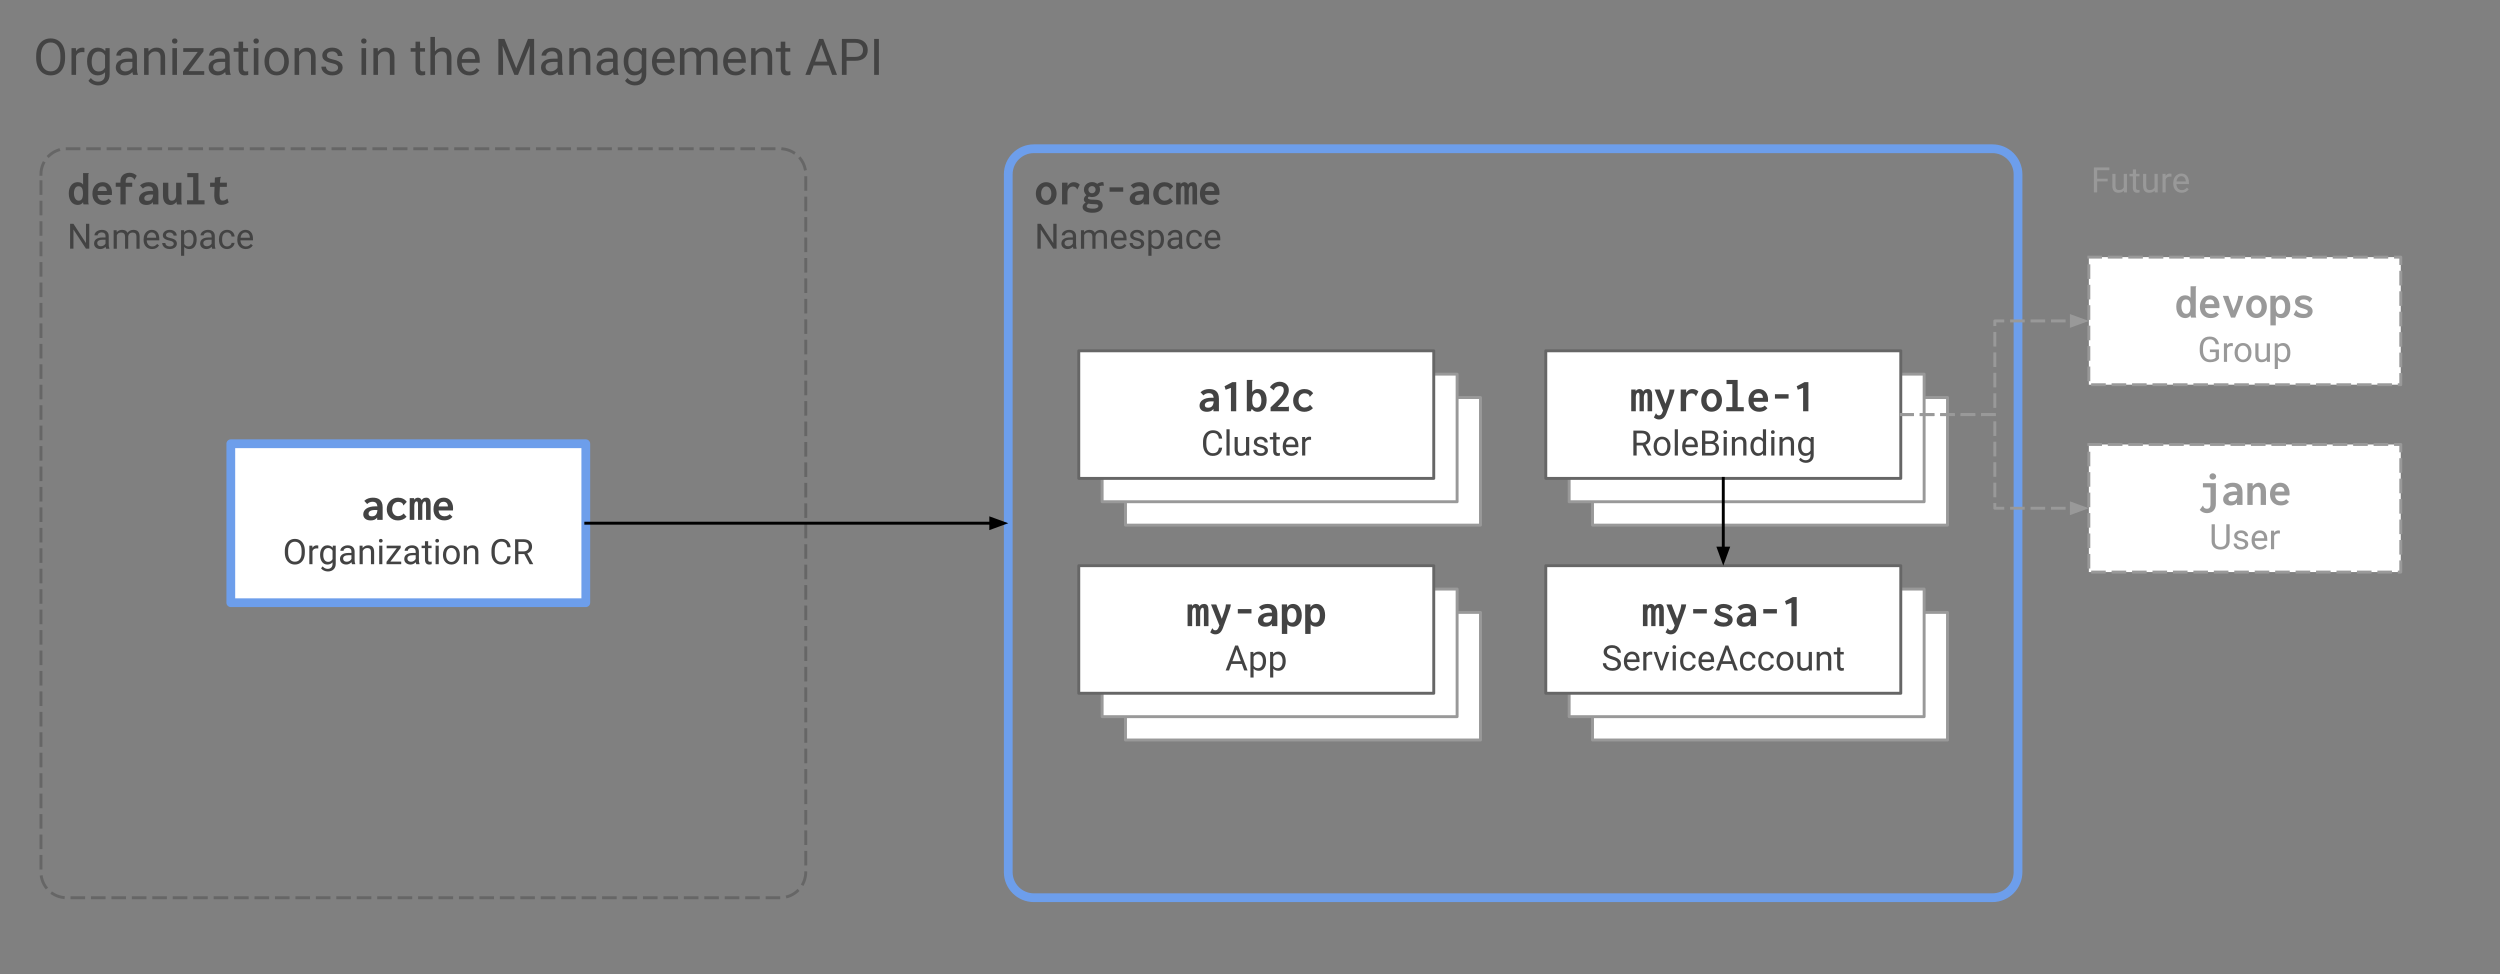 <svg version="1.1" viewBox="0.0 0.0 855.979 333.577" fill="none" stroke="none" stroke-linecap="square" stroke-miterlimit="10" xmlns:xlink="http://www.w3.org/1999/xlink" xmlns="http://www.w3.org/2000/svg"><rect x="0.0" y="0.0" width="855.979" height="333.577" fill="#808080" stroke="none"/><clipPath id="p.0"><path d="m0 0l855.979 0l0 333.577l-855.979 0l0 -333.577z" clip-rule="nonzero"/></clipPath><g clip-path="url(#p.0)"><path fill="#000000" fill-opacity="0.0" d="m0 0l855.979 0l0 333.577l-855.979 0z" fill-rule="evenodd"/><path fill="#000000" fill-opacity="0.0" d="m345.218 59.694l0 0c0 -4.842 3.925 -8.768 8.768 -8.768l328.197 0c2.325 0 4.555 0.924 6.2 2.568c1.644 1.644 2.568 3.874 2.568 6.2l0 238.905c0 4.842 -3.925 8.768 -8.768 8.768l-328.197 0c-4.842 0 -8.768 -3.925 -8.768 -8.768z" fill-rule="evenodd"/><path stroke="#6d9eeb" stroke-width="3.0" stroke-linejoin="round" stroke-linecap="butt" d="m345.218 59.694l0 0c0 -4.842 3.925 -8.768 8.768 -8.768l328.197 0c2.325 0 4.555 0.924 6.2 2.568c1.644 1.644 2.568 3.874 2.568 6.2l0 238.905c0 4.842 -3.925 8.768 -8.768 8.768l-328.197 0c-4.842 0 -8.768 -3.925 -8.768 -8.768z" fill-rule="evenodd"/><path fill="#000000" fill-opacity="0.0" d="m2.383 0l504.504 0l0 40.409l-504.504 0z" fill-rule="evenodd"/><path fill="#434343" d="m22.289 19.874q0 1.812 -0.609 3.172q-0.609 1.344 -1.734 2.062q-1.109 0.703 -2.594 0.703q-1.453 0 -2.578 -0.719q-1.125 -0.719 -1.75 -2.031q-0.625 -1.328 -0.641 -3.078l0 -0.891q0 -1.766 0.609 -3.125q0.625 -1.375 1.75 -2.094q1.141 -0.719 2.594 -0.719q1.469 0 2.594 0.719q1.141 0.703 1.75 2.062q0.609 1.359 0.609 3.156l0 0.781zm-1.609 -0.797q0 -2.188 -0.891 -3.359q-0.875 -1.172 -2.453 -1.172q-1.547 0 -2.437 1.172q-0.875 1.172 -0.906 3.25l0 0.906q0 2.125 0.891 3.344q0.906 1.219 2.469 1.219q1.562 0 2.422 -1.141q0.875 -1.156 0.906 -3.297l0 -0.922zm8.226 -1.188q-0.359 -0.062 -0.766 -0.062q-1.547 0 -2.094 1.312l0 6.5l-1.562 0l0 -9.156l1.516 0l0.031 1.062q0.766 -1.234 2.188 -1.234q0.453 0 0.688 0.125l0 1.453zm0.906 3.094q0 -2.141 0.984 -3.406q1.0 -1.266 2.625 -1.266q1.672 0 2.625 1.188l0.062 -1.016l1.438 0l0 8.938q0 1.781 -1.062 2.797q-1.047 1.031 -2.828 1.031q-0.984 0 -1.938 -0.422q-0.938 -0.422 -1.438 -1.172l0.812 -0.938q1.0 1.25 2.453 1.25q1.141 0 1.781 -0.641q0.641 -0.641 0.641 -1.812l0 -0.781q-0.938 1.078 -2.562 1.078q-1.609 0 -2.609 -1.297q-0.984 -1.297 -0.984 -3.531zm1.578 0.188q0 1.547 0.625 2.438q0.641 0.875 1.781 0.875q1.484 0 2.172 -1.344l0 -4.188q-0.719 -1.312 -2.156 -1.312q-1.141 0 -1.781 0.891q-0.641 0.891 -0.641 2.641zm14.175 4.469q-0.141 -0.266 -0.234 -0.969q-1.078 1.141 -2.594 1.141q-1.359 0 -2.234 -0.766q-0.859 -0.766 -0.859 -1.938q0 -1.438 1.078 -2.219q1.094 -0.797 3.062 -0.797l1.531 0l0 -0.719q0 -0.828 -0.5 -1.312q-0.484 -0.484 -1.438 -0.484q-0.844 0 -1.406 0.422q-0.562 0.422 -0.562 1.031l-1.578 0q0 -0.688 0.484 -1.328q0.484 -0.641 1.312 -1.016q0.844 -0.375 1.844 -0.375q1.578 0 2.469 0.797q0.906 0.797 0.938 2.172l0 4.219q0 1.266 0.328 2.0l0 0.141l-1.641 0zm-2.609 -1.188q0.734 0 1.391 -0.375q0.672 -0.391 0.969 -1.0l0 -1.875l-1.234 0q-2.875 0 -2.875 1.672q0 0.75 0.484 1.172q0.5 0.406 1.266 0.406zm7.863 -7.969l0.047 1.156q1.047 -1.328 2.734 -1.328q2.906 0 2.938 3.281l0 6.047l-1.578 0l0 -6.062q0 -0.984 -0.453 -1.453q-0.438 -0.484 -1.375 -0.484q-0.766 0 -1.344 0.406q-0.562 0.406 -0.891 1.078l0 6.516l-1.562 0l0 -9.156l1.484 0zm9.78 9.156l-1.578 0l0 -9.156l1.578 0l0 9.156zm-1.703 -11.578q0 -0.391 0.234 -0.641q0.234 -0.266 0.688 -0.266q0.469 0 0.703 0.266q0.234 0.25 0.234 0.641q0 0.375 -0.234 0.641q-0.234 0.25 -0.703 0.25q-0.453 0 -0.688 -0.25q-0.234 -0.266 -0.234 -0.641zm5.674 10.297l5.359 0l0 1.281l-7.266 0l0 -1.156l5.047 -6.703l-4.969 0l0 -1.297l6.938 0l0 1.109l-5.109 6.766zm12.775 1.281q-0.141 -0.266 -0.234 -0.969q-1.078 1.141 -2.594 1.141q-1.359 0 -2.234 -0.766q-0.859 -0.766 -0.859 -1.938q0 -1.438 1.078 -2.219q1.094 -0.797 3.062 -0.797l1.531 0l0 -0.719q0 -0.828 -0.5 -1.312q-0.484 -0.484 -1.438 -0.484q-0.844 0 -1.406 0.422q-0.562 0.422 -0.562 1.031l-1.578 0q0 -0.688 0.484 -1.328q0.484 -0.641 1.312 -1.016q0.844 -0.375 1.844 -0.375q1.578 0 2.469 0.797q0.906 0.797 0.938 2.172l0 4.219q0 1.266 0.328 2.0l0 0.141l-1.641 0zm-2.609 -1.188q0.734 0 1.391 -0.375q0.672 -0.391 0.969 -1.0l0 -1.875l-1.234 0q-2.875 0 -2.875 1.672q0 0.75 0.484 1.172q0.5 0.406 1.266 0.406zm8.504 -10.188l0 2.219l1.703 0l0 1.219l-1.703 0l0 5.672q0 0.547 0.219 0.828q0.234 0.266 0.781 0.266q0.266 0 0.75 -0.094l0 1.266q-0.625 0.172 -1.203 0.172q-1.047 0 -1.578 -0.625q-0.531 -0.641 -0.531 -1.812l0 -5.672l-1.672 0l0 -1.219l1.672 0l0 -2.219l1.562 0zm5.239 11.375l-1.578 0l0 -9.156l1.578 0l0 9.156zm-1.703 -11.578q0 -0.391 0.234 -0.641q0.234 -0.266 0.688 -0.266q0.469 0 0.703 0.266q0.234 0.25 0.234 0.641q0 0.375 -0.234 0.641q-0.234 0.25 -0.703 0.25q-0.453 0 -0.688 -0.25q-0.234 -0.266 -0.234 -0.641zm3.783 6.922q0 -1.344 0.531 -2.422q0.531 -1.078 1.469 -1.656q0.953 -0.594 2.156 -0.594q1.875 0 3.031 1.297q1.156 1.297 1.156 3.453l0 0.109q0 1.328 -0.516 2.391q-0.516 1.062 -1.469 1.656q-0.953 0.594 -2.188 0.594q-1.859 0 -3.016 -1.297q-1.156 -1.297 -1.156 -3.422l0 -0.109zm1.578 0.188q0 1.516 0.703 2.438q0.703 0.922 1.891 0.922q1.203 0 1.891 -0.938q0.703 -0.938 0.703 -2.609q0 -1.516 -0.719 -2.438q-0.703 -0.938 -1.891 -0.938q-1.156 0 -1.875 0.922q-0.703 0.922 -0.703 2.641zm10.211 -4.688l0.047 1.156q1.047 -1.328 2.734 -1.328q2.906 0 2.938 3.281l0 6.047l-1.578 0l0 -6.062q0 -0.984 -0.453 -1.453q-0.438 -0.484 -1.375 -0.484q-0.766 0 -1.344 0.406q-0.562 0.406 -0.891 1.078l0 6.516l-1.562 0l0 -9.156l1.484 0zm13.405 6.734q0 -0.641 -0.484 -0.984q-0.469 -0.359 -1.656 -0.609q-1.188 -0.25 -1.891 -0.609q-0.703 -0.359 -1.047 -0.844q-0.328 -0.5 -0.328 -1.172q0 -1.125 0.953 -1.906q0.953 -0.781 2.438 -0.781q1.562 0 2.531 0.812q0.969 0.797 0.969 2.047l-1.578 0q0 -0.641 -0.547 -1.094q-0.547 -0.469 -1.375 -0.469q-0.859 0 -1.344 0.375q-0.469 0.359 -0.469 0.969q0 0.562 0.438 0.859q0.453 0.281 1.625 0.547q1.172 0.25 1.891 0.625q0.734 0.359 1.078 0.875q0.359 0.5 0.359 1.25q0 1.219 -0.984 1.969q-0.969 0.734 -2.547 0.734q-1.094 0 -1.938 -0.391q-0.844 -0.391 -1.328 -1.078q-0.484 -0.703 -0.484 -1.516l1.578 0q0.031 0.781 0.625 1.25q0.594 0.453 1.547 0.453q0.891 0 1.422 -0.359q0.547 -0.359 0.547 -0.953zm9.6 2.422l-1.578 0l0 -9.156l1.578 0l0 9.156zm-1.703 -11.578q0 -0.391 0.234 -0.641q0.234 -0.266 0.688 -0.266q0.469 0 0.703 0.266q0.234 0.25 0.234 0.641q0 0.375 -0.234 0.641q-0.234 0.25 -0.703 0.25q-0.453 0 -0.688 -0.25q-0.234 -0.266 -0.234 -0.641zm5.69 2.422l0.047 1.156q1.047 -1.328 2.734 -1.328q2.906 0 2.938 3.281l0 6.047l-1.578 0l0 -6.062q0 -0.984 -0.453 -1.453q-0.438 -0.484 -1.375 -0.484q-0.766 0 -1.344 0.406q-0.562 0.406 -0.891 1.078l0 6.516l-1.563 0l0 -9.156l1.484 0zm14.491 -2.219l0 2.219l1.703 0l0 1.219l-1.703 0l0 5.672q0 0.547 0.219 0.828q0.234 0.266 0.781 0.266q0.266 0 0.75 -0.094l0 1.266q-0.625 0.172 -1.203 0.172q-1.047 0 -1.578 -0.625q-0.531 -0.641 -0.531 -1.812l0 -5.672l-1.672 0l0 -1.219l1.672 0l0 -2.219l1.562 0zm5.098 3.328q1.047 -1.281 2.703 -1.281q2.906 0 2.938 3.281l0 6.047l-1.578 0l0 -6.062q0 -0.984 -0.453 -1.453q-0.438 -0.484 -1.375 -0.484q-0.766 0 -1.344 0.406q-0.562 0.406 -0.891 1.078l0 6.516l-1.562 0l0 -13.0l1.562 0l0 4.953zm11.778 8.219q-1.859 0 -3.031 -1.219q-1.172 -1.234 -1.172 -3.281l0 -0.281q0 -1.359 0.516 -2.422q0.531 -1.078 1.469 -1.688q0.938 -0.609 2.016 -0.609q1.797 0 2.781 1.188q0.984 1.172 0.984 3.359l0 0.656l-6.188 0q0.031 1.344 0.781 2.188q0.766 0.828 1.922 0.828q0.828 0 1.406 -0.328q0.578 -0.344 1.016 -0.906l0.953 0.75q-1.156 1.766 -3.453 1.766zm-0.203 -8.203q-0.938 0 -1.578 0.688q-0.641 0.688 -0.797 1.922l4.578 0l0 -0.109q-0.062 -1.188 -0.641 -1.844q-0.578 -0.656 -1.562 -0.656zm12.22 -4.281l4.031 10.047l4.016 -10.047l2.109 0l0 12.312l-1.625 0l0 -4.797l0.156 -5.172l-4.047 9.969l-1.25 0l-4.031 -9.953l0.156 5.156l0 4.797l-1.609 0l0 -12.312l2.094 0zm18.441 12.312q-0.141 -0.266 -0.234 -0.969q-1.078 1.141 -2.594 1.141q-1.359 0 -2.234 -0.766q-0.859 -0.766 -0.859 -1.938q0 -1.438 1.078 -2.219q1.094 -0.797 3.062 -0.797l1.531 0l0 -0.719q0 -0.828 -0.5 -1.312q-0.484 -0.484 -1.438 -0.484q-0.844 0 -1.406 0.422q-0.562 0.422 -0.562 1.031l-1.578 0q0 -0.688 0.484 -1.328q0.484 -0.641 1.312 -1.016q0.844 -0.375 1.844 -0.375q1.578 0 2.469 0.797q0.906 0.797 0.938 2.172l0 4.219q0 1.266 0.328 2.0l0 0.141l-1.641 0zm-2.609 -1.188q0.734 0 1.391 -0.375q0.672 -0.391 0.969 -1.0l0 -1.875l-1.234 0q-2.875 0 -2.875 1.672q0 0.75 0.484 1.172q0.5 0.406 1.266 0.406zm7.863 -7.969l0.047 1.156q1.047 -1.328 2.734 -1.328q2.906 0 2.938 3.281l0 6.047l-1.578 0l0 -6.062q0 -0.984 -0.453 -1.453q-0.438 -0.484 -1.375 -0.484q-0.766 0 -1.344 0.406q-0.562 0.406 -0.891 1.078l0 6.516l-1.562 0l0 -9.156l1.484 0zm13.733 9.156q-0.141 -0.266 -0.234 -0.969q-1.078 1.141 -2.594 1.141q-1.359 0 -2.234 -0.766q-0.859 -0.766 -0.859 -1.938q0 -1.438 1.078 -2.219q1.094 -0.797 3.062 -0.797l1.531 0l0 -0.719q0 -0.828 -0.5 -1.312q-0.484 -0.484 -1.438 -0.484q-0.844 0 -1.406 0.422q-0.562 0.422 -0.562 1.031l-1.578 0q0 -0.688 0.484 -1.328q0.484 -0.641 1.312 -1.016q0.844 -0.375 1.844 -0.375q1.578 0 2.469 0.797q0.906 0.797 0.938 2.172l0 4.219q0 1.266 0.328 2.0l0 0.141l-1.641 0zm-2.609 -1.188q0.734 0 1.391 -0.375q0.672 -0.391 0.969 -1.0l0 -1.875l-1.234 0q-2.875 0 -2.875 1.672q0 0.75 0.484 1.172q0.5 0.406 1.266 0.406zm6.004 -3.469q0 -2.141 0.984 -3.406q1.0 -1.266 2.625 -1.266q1.672 0 2.625 1.188l0.062 -1.016l1.438 0l0 8.938q0 1.781 -1.062 2.797q-1.047 1.031 -2.828 1.031q-0.984 0 -1.938 -0.422q-0.938 -0.422 -1.438 -1.172l0.812 -0.938q1.0 1.25 2.453 1.25q1.141 0 1.781 -0.641q0.641 -0.641 0.641 -1.812l0 -0.781q-0.938 1.078 -2.562 1.078q-1.609 0 -2.609 -1.297q-0.984 -1.297 -0.984 -3.531zm1.578 0.188q0 1.547 0.625 2.438q0.641 0.875 1.781 0.875q1.484 0 2.172 -1.344l0 -4.188q-0.719 -1.312 -2.156 -1.312q-1.141 0 -1.781 0.891q-0.641 0.891 -0.641 2.641zm12.315 4.641q-1.859 0 -3.031 -1.219q-1.172 -1.234 -1.172 -3.281l0 -0.281q0 -1.359 0.516 -2.422q0.531 -1.078 1.469 -1.688q0.938 -0.609 2.016 -0.609q1.797 0 2.781 1.188q0.984 1.172 0.984 3.359l0 0.656l-6.188 0q0.031 1.344 0.781 2.188q0.766 0.828 1.922 0.828q0.828 0 1.406 -0.328q0.578 -0.344 1.016 -0.906l0.953 0.75q-1.156 1.766 -3.453 1.766zm-0.203 -8.203q-0.938 0 -1.578 0.688q-0.641 0.688 -0.797 1.922l4.578 0l0 -0.109q-0.062 -1.188 -0.641 -1.844q-0.578 -0.656 -1.562 -0.656zm7.055 -1.125l0.047 1.016q1.0 -1.188 2.719 -1.188q1.906 0 2.609 1.469q0.453 -0.656 1.188 -1.062q0.734 -0.406 1.734 -0.406q3.0 0 3.062 3.188l0 6.141l-1.562 0l0 -6.047q0 -0.969 -0.453 -1.453q-0.453 -0.5 -1.516 -0.5q-0.859 0 -1.438 0.531q-0.578 0.516 -0.672 1.391l0 6.078l-1.578 0l0 -6.0q0 -2.0 -1.953 -2.0q-1.531 0 -2.109 1.312l0 6.688l-1.562 0l0 -9.156l1.484 0zm17.516 9.328q-1.859 0 -3.031 -1.219q-1.172 -1.234 -1.172 -3.281l0 -0.281q0 -1.359 0.516 -2.422q0.531 -1.078 1.469 -1.688q0.938 -0.609 2.016 -0.609q1.797 0 2.781 1.188q0.984 1.172 0.984 3.359l0 0.656l-6.188 0q0.031 1.344 0.781 2.188q0.766 0.828 1.922 0.828q0.828 0 1.406 -0.328q0.578 -0.344 1.016 -0.906l0.953 0.75q-1.156 1.766 -3.453 1.766zm-0.203 -8.203q-0.938 0 -1.578 0.688q-0.641 0.688 -0.797 1.922l4.578 0l0 -0.109q-0.062 -1.188 -0.641 -1.844q-0.578 -0.656 -1.562 -0.656zm7.071 -1.125l0.047 1.156q1.047 -1.328 2.734 -1.328q2.906 0 2.938 3.281l0 6.047l-1.578 0l0 -6.062q0 -0.984 -0.453 -1.453q-0.438 -0.484 -1.375 -0.484q-0.766 0 -1.344 0.406q-0.562 0.406 -0.891 1.078l0 6.516l-1.562 0l0 -9.156l1.484 0zm10.202 -2.219l0 2.219l1.703 0l0 1.219l-1.703 0l0 5.672q0 0.547 0.219 0.828q0.234 0.266 0.781 0.266q0.266 0 0.75 -0.094l0 1.266q-0.625 0.172 -1.203 0.172q-1.047 0 -1.578 -0.625q-0.531 -0.641 -0.531 -1.812l0 -5.672l-1.672 0l0 -1.219l1.672 0l0 -2.219l1.562 0zm14.872 8.156l-5.156 0l-1.172 3.219l-1.672 0l4.703 -12.312l1.422 0l4.719 12.312l-1.672 0l-1.172 -3.219zm-4.672 -1.328l4.188 0l-2.094 -5.766l-2.094 5.766zm10.788 -0.281l0 4.828l-1.609 0l0 -12.312l4.531 0q2.031 0 3.172 1.031q1.141 1.031 1.141 2.734q0 1.781 -1.125 2.75q-1.109 0.969 -3.203 0.969l-2.906 0zm0 -1.328l2.922 0q1.312 0 2.0 -0.609q0.703 -0.609 0.703 -1.766q0 -1.109 -0.703 -1.766q-0.688 -0.656 -1.906 -0.688l-3.016 0l0 4.828zm11.057 6.156l-1.625 0l0 -12.312l1.625 0l0 12.312z" fill-rule="nonzero"/><path fill="#000000" fill-opacity="0.0" d="m345.218 50.927l94.961 0l0 40.409l-94.961 0z" fill-rule="evenodd"/><path fill="#434343" d="m358.202 70.147q-1.0 0 -1.812 -0.484q-0.797 -0.484 -1.266 -1.359q-0.453 -0.891 -0.453 -2.047q0 -1.094 0.453 -1.969q0.469 -0.891 1.266 -1.391q0.812 -0.516 1.812 -0.516q1.0 0 1.812 0.516q0.812 0.5 1.281 1.391q0.469 0.875 0.469 1.969q0 1.156 -0.469 2.047q-0.469 0.875 -1.281 1.359q-0.812 0.484 -1.812 0.484zm0 -1.438q0.531 0 0.906 -0.312q0.391 -0.312 0.625 -0.859q0.234 -0.562 0.234 -1.281q0 -0.75 -0.234 -1.281q-0.234 -0.547 -0.625 -0.844q-0.375 -0.297 -0.906 -0.297q-0.484 0 -0.875 0.297q-0.391 0.297 -0.625 0.844q-0.234 0.531 -0.234 1.281q0 0.719 0.219 1.281q0.234 0.547 0.625 0.859q0.391 0.312 0.891 0.312zm5.438 -6.156l1.875 0l-0.016 2.078l-0.203 -0.125q0.062 -0.5 0.266 -0.875q0.219 -0.391 0.547 -0.672q0.328 -0.297 0.719 -0.438q0.406 -0.141 0.812 -0.141q0.625 0 1.125 0.203q0.516 0.188 0.938 0.641l-0.766 1.516l-0.047 0.125l-0.141 -0.062q-0.047 -0.125 -0.094 -0.25q-0.047 -0.141 -0.25 -0.328q-0.219 -0.172 -0.469 -0.266q-0.25 -0.094 -0.531 -0.094q-0.391 0 -0.75 0.125q-0.344 0.125 -0.609 0.406q-0.266 0.266 -0.422 0.688q-0.141 0.422 -0.141 1.0l0 3.906l-1.844 0l0 -7.438zm10.406 10.297q-0.797 0 -1.422 -0.141q-0.625 -0.141 -1.062 -0.406q-0.438 -0.25 -0.672 -0.609q-0.219 -0.359 -0.219 -0.812q0 -0.375 0.188 -0.719q0.188 -0.328 0.516 -0.578q0.328 -0.25 0.719 -0.391l0.812 0.328q-0.203 0.172 -0.406 0.328q-0.203 0.141 -0.328 0.328q-0.109 0.188 -0.109 0.438q0 0.203 0.156 0.359q0.156 0.172 0.438 0.266q0.297 0.109 0.672 0.156q0.391 0.047 0.859 0.047q0.609 0 1.016 -0.109q0.422 -0.109 0.641 -0.312q0.234 -0.203 0.234 -0.453q0 -0.234 -0.141 -0.391q-0.125 -0.156 -0.469 -0.219q-0.328 -0.062 -0.938 -0.062q-0.5 0 -1.0 -0.047q-0.5 -0.047 -0.938 -0.156q-0.438 -0.125 -0.781 -0.297q-0.328 -0.188 -0.516 -0.453q-0.188 -0.281 -0.188 -0.672q0 -0.516 0.312 -0.906q0.312 -0.391 0.766 -0.703l0.828 0.484q-0.156 0.141 -0.281 0.234q-0.109 0.094 -0.188 0.188q-0.062 0.078 -0.062 0.25q0 0.188 0.25 0.312q0.25 0.125 0.812 0.203q0.578 0.062 1.484 0.062q0.719 0 1.203 0.156q0.484 0.141 0.766 0.422q0.297 0.281 0.422 0.641q0.141 0.359 0.141 0.766q0 0.469 -0.219 0.906q-0.203 0.453 -0.641 0.797q-0.422 0.359 -1.094 0.562q-0.656 0.203 -1.562 0.203zm-0.141 -5.375q-0.797 0 -1.438 -0.328q-0.625 -0.344 -0.984 -0.922q-0.359 -0.594 -0.359 -1.312q0 -0.719 0.359 -1.297q0.359 -0.578 0.984 -0.922q0.641 -0.359 1.438 -0.359q0.797 0 1.406 0.359q0.625 0.344 0.984 0.922q0.359 0.578 0.359 1.297q0 0.719 -0.359 1.312q-0.359 0.578 -0.984 0.922q-0.609 0.328 -1.406 0.328zm-0.031 -1.312q0.359 0 0.641 -0.156q0.281 -0.156 0.438 -0.438q0.172 -0.297 0.172 -0.656q0 -0.344 -0.172 -0.609q-0.156 -0.281 -0.438 -0.438q-0.281 -0.156 -0.641 -0.156q-0.312 0 -0.594 0.172q-0.281 0.156 -0.453 0.438q-0.172 0.266 -0.172 0.594q0 0.344 0.156 0.641q0.172 0.281 0.453 0.453q0.281 0.156 0.609 0.156zm2.328 -2.25l-0.688 -0.844q0.453 -0.375 1.016 -0.562q0.578 -0.203 1.25 -0.141l0.188 1.234q-0.484 -0.094 -0.953 0q-0.453 0.078 -0.812 0.312zm3.703 1.734l0 -1.5l4.672 0l0 1.5l-4.672 0zm9.484 4.531q-1.234 0 -1.922 -0.578q-0.672 -0.578 -0.672 -1.516q0 -0.594 0.266 -1.094q0.266 -0.5 0.781 -0.859q0.531 -0.375 1.312 -0.578q0.797 -0.203 1.797 -0.203q0.125 0 0.312 0q0.203 0 0.422 0.016q0.234 0 0.422 0.031l0.047 1.25q-0.156 -0.016 -0.391 -0.016q-0.219 -0.016 -0.453 -0.016q-0.234 -0.016 -0.391 -0.016q-0.641 0 -1.078 0.094q-0.438 0.094 -0.719 0.266q-0.266 0.172 -0.391 0.406q-0.125 0.219 -0.125 0.5q0 0.25 0.078 0.438q0.094 0.172 0.234 0.281q0.156 0.094 0.359 0.141q0.219 0.047 0.453 0.047q0.484 0 0.844 -0.141q0.359 -0.156 0.609 -0.484q0.25 -0.344 0.359 -0.844q0.125 -0.516 0.125 -1.203q0 -0.922 -0.188 -1.422q-0.188 -0.5 -0.562 -0.688q-0.359 -0.203 -0.922 -0.203q-0.516 0 -0.969 0.172q-0.453 0.156 -0.891 0.609l-1.0 -1.094q0.625 -0.594 1.391 -0.844q0.781 -0.25 1.547 -0.25q0.703 0 1.312 0.156q0.609 0.156 1.062 0.531q0.453 0.375 0.719 1.031q0.266 0.641 0.266 1.609l0 4.281l-1.875 0l0 -0.797q-0.203 0.266 -0.453 0.469q-0.234 0.188 -0.516 0.297q-0.266 0.109 -0.578 0.156q-0.297 0.062 -0.625 0.062zm9.281 0q-0.828 0 -1.531 -0.281q-0.688 -0.297 -1.203 -0.797q-0.516 -0.516 -0.812 -1.219q-0.281 -0.703 -0.281 -1.547q0 -0.828 0.281 -1.547q0.297 -0.719 0.812 -1.25q0.516 -0.531 1.203 -0.844q0.703 -0.312 1.547 -0.312q1.016 0 1.781 0.391q0.781 0.375 1.219 1.047l-1.0 1.094l-0.094 0.125l-0.141 -0.109q0 -0.125 -0.031 -0.25q-0.031 -0.141 -0.203 -0.328q-0.297 -0.312 -0.672 -0.406q-0.375 -0.109 -0.844 -0.109q-0.406 0 -0.766 0.172q-0.359 0.156 -0.656 0.469q-0.281 0.312 -0.438 0.781q-0.156 0.469 -0.156 1.078q0 0.531 0.156 0.984q0.172 0.438 0.453 0.75q0.281 0.312 0.656 0.484q0.375 0.156 0.797 0.156q0.328 0 0.641 -0.094q0.328 -0.094 0.641 -0.297q0.312 -0.203 0.594 -0.531l1.0 1.141q-0.594 0.656 -1.375 0.953q-0.781 0.297 -1.578 0.297l0 0zm4.031 -0.188l0 -7.438l1.516 0l0 0.547q0.188 -0.266 0.391 -0.422q0.219 -0.156 0.453 -0.219q0.234 -0.078 0.453 -0.078q0.266 0 0.5 0.094q0.25 0.078 0.453 0.281q0.203 0.188 0.312 0.516q0.172 -0.312 0.391 -0.5q0.234 -0.203 0.531 -0.297q0.297 -0.094 0.641 -0.094q0.422 0 0.703 0.141q0.297 0.141 0.469 0.422q0.188 0.266 0.266 0.672q0.078 0.391 0.078 0.891l0 5.484l-1.562 0l0 -5.109q0 -0.469 -0.047 -0.734q-0.047 -0.266 -0.141 -0.359q-0.094 -0.109 -0.266 -0.109q-0.203 0 -0.391 0.203q-0.188 0.188 -0.312 0.531q-0.125 0.344 -0.125 0.812l0 4.766l-1.469 0l0 -5.062q0 -0.766 -0.109 -1.016q-0.109 -0.266 -0.422 -0.266q-0.141 0 -0.281 0.109q-0.125 0.094 -0.234 0.281q-0.109 0.172 -0.172 0.453q-0.062 0.281 -0.062 0.641l0 4.859l-1.562 0zm11.859 0.172q-0.812 0 -1.5 -0.25q-0.672 -0.266 -1.172 -0.75q-0.5 -0.484 -0.781 -1.203q-0.266 -0.719 -0.266 -1.625q0 -0.938 0.266 -1.672q0.281 -0.734 0.75 -1.25q0.469 -0.516 1.109 -0.766q0.641 -0.266 1.375 -0.266q0.656 0 1.234 0.219q0.578 0.219 1.016 0.688q0.438 0.453 0.688 1.141q0.266 0.672 0.266 1.562q0 0.156 -0.016 0.391q0 0.219 -0.016 0.375l-4.922 0q0.031 0.531 0.203 0.906q0.172 0.375 0.453 0.625q0.297 0.234 0.641 0.359q0.359 0.109 0.75 0.109q0.328 0 0.641 -0.062q0.312 -0.062 0.594 -0.219q0.281 -0.172 0.531 -0.422l0.938 0.891q-0.359 0.422 -0.797 0.703q-0.438 0.281 -0.953 0.391q-0.5 0.125 -1.031 0.125zm-1.938 -4.766l3.156 0q0 -0.375 -0.109 -0.672q-0.094 -0.312 -0.297 -0.516q-0.188 -0.219 -0.469 -0.312q-0.266 -0.109 -0.641 -0.109q-0.297 0 -0.578 0.094q-0.281 0.078 -0.516 0.297q-0.219 0.203 -0.359 0.5q-0.141 0.297 -0.188 0.719z" fill-rule="nonzero"/><path fill="#434343" d="m361.765 85.151l-1.125 0l-4.297 -6.578l0 6.578l-1.141 0l0 -8.531l1.141 0l4.297 6.609l0 -6.609l1.125 0l0 8.531zm5.742 0q-0.094 -0.188 -0.156 -0.672q-0.75 0.797 -1.797 0.797q-0.938 0 -1.547 -0.531q-0.594 -0.531 -0.594 -1.359q0 -0.984 0.75 -1.531q0.75 -0.547 2.125 -0.547l1.047 0l0 -0.5q0 -0.562 -0.344 -0.891q-0.328 -0.344 -1.0 -0.344q-0.578 0 -0.969 0.297q-0.391 0.281 -0.391 0.703l-1.094 0q0 -0.484 0.328 -0.922q0.344 -0.438 0.922 -0.688q0.578 -0.266 1.266 -0.266q1.109 0 1.719 0.547q0.625 0.547 0.656 1.5l0 2.922q0 0.875 0.219 1.391l0 0.094l-1.141 0zm-1.797 -0.828q0.516 0 0.969 -0.266q0.453 -0.266 0.656 -0.688l0 -1.297l-0.844 0q-2.0 0 -2.0 1.172q0 0.5 0.344 0.797q0.344 0.281 0.875 0.281zm5.434 -5.516l0.031 0.703q0.688 -0.812 1.875 -0.812q1.328 0 1.812 1.016q0.312 -0.453 0.812 -0.734q0.516 -0.281 1.203 -0.281q2.094 0 2.125 2.203l0 4.25l-1.078 0l0 -4.188q0 -0.672 -0.312 -1.0q-0.312 -0.344 -1.047 -0.344q-0.609 0 -1.016 0.359q-0.391 0.359 -0.453 0.969l0 4.203l-1.078 0l0 -4.156q0 -1.375 -1.359 -1.375q-1.062 0 -1.453 0.906l0 4.625l-1.094 0l0 -6.344l1.031 0zm12.127 6.469q-1.297 0 -2.109 -0.844q-0.797 -0.859 -0.797 -2.281l0 -0.188q0 -0.953 0.359 -1.688q0.359 -0.75 1.0 -1.156q0.656 -0.422 1.406 -0.422q1.234 0 1.922 0.812q0.688 0.812 0.688 2.328l0 0.453l-4.297 0q0.031 0.938 0.547 1.516q0.531 0.578 1.344 0.578q0.562 0 0.953 -0.234q0.406 -0.234 0.719 -0.625l0.656 0.516q-0.797 1.234 -2.391 1.234zm-0.141 -5.688q-0.656 0 -1.109 0.484q-0.438 0.469 -0.531 1.328l3.172 0l0 -0.078q-0.047 -0.828 -0.453 -1.281q-0.391 -0.453 -1.078 -0.453zm7.561 3.875q0 -0.438 -0.344 -0.672q-0.328 -0.25 -1.156 -0.422q-0.812 -0.172 -1.297 -0.422q-0.484 -0.25 -0.719 -0.578q-0.219 -0.344 -0.219 -0.812q0 -0.781 0.656 -1.312q0.656 -0.547 1.688 -0.547q1.078 0 1.734 0.562q0.672 0.547 0.672 1.406l-1.078 0q0 -0.438 -0.391 -0.75q-0.375 -0.328 -0.938 -0.328q-0.594 0 -0.938 0.266q-0.328 0.25 -0.328 0.656q0 0.391 0.312 0.594q0.312 0.203 1.125 0.391q0.812 0.172 1.312 0.422q0.5 0.25 0.734 0.609q0.25 0.359 0.25 0.859q0 0.859 -0.688 1.375q-0.672 0.516 -1.75 0.516q-0.766 0 -1.359 -0.266q-0.578 -0.281 -0.906 -0.766q-0.328 -0.484 -0.328 -1.047l1.078 0q0.031 0.547 0.438 0.875q0.406 0.312 1.078 0.312q0.609 0 0.984 -0.25q0.375 -0.25 0.375 -0.672zm7.844 -1.406q0 1.438 -0.656 2.328q-0.656 0.891 -1.797 0.891q-1.156 0 -1.812 -0.734l0 3.047l-1.078 0l0 -8.781l0.984 0l0.047 0.703q0.672 -0.812 1.844 -0.812q1.141 0 1.797 0.859q0.672 0.859 0.672 2.391l0 0.109zm-1.078 -0.125q0 -1.078 -0.469 -1.688q-0.453 -0.625 -1.25 -0.625q-0.984 0 -1.469 0.859l0 3.031q0.484 0.875 1.484 0.875q0.781 0 1.234 -0.609q0.469 -0.625 0.469 -1.844zm6.373 3.219q-0.094 -0.188 -0.156 -0.672q-0.75 0.797 -1.797 0.797q-0.938 0 -1.547 -0.531q-0.594 -0.531 -0.594 -1.359q0 -0.984 0.75 -1.531q0.75 -0.547 2.125 -0.547l1.047 0l0 -0.5q0 -0.562 -0.344 -0.891q-0.328 -0.344 -1.0 -0.344q-0.578 0 -0.969 0.297q-0.391 0.281 -0.391 0.703l-1.094 0q0 -0.484 0.328 -0.922q0.344 -0.438 0.922 -0.688q0.578 -0.266 1.266 -0.266q1.109 0 1.719 0.547q0.625 0.547 0.656 1.5l0 2.922q0 0.875 0.219 1.391l0 0.094l-1.141 0zm-1.797 -0.828q0.516 0 0.969 -0.266q0.453 -0.266 0.656 -0.688l0 -1.297l-0.844 0q-2.0 0 -2.0 1.172q0 0.5 0.344 0.797q0.344 0.281 0.875 0.281zm6.949 0.062q0.578 0 1.016 -0.344q0.438 -0.359 0.484 -0.891l1.031 0q-0.031 0.547 -0.391 1.047q-0.344 0.484 -0.922 0.781q-0.562 0.297 -1.219 0.297q-1.297 0 -2.062 -0.859q-0.75 -0.875 -0.75 -2.375l0 -0.188q0 -0.922 0.328 -1.641q0.344 -0.719 0.969 -1.109q0.641 -0.406 1.516 -0.406q1.062 0 1.766 0.641q0.719 0.625 0.766 1.656l-1.031 0q-0.047 -0.625 -0.469 -1.016q-0.422 -0.391 -1.031 -0.391q-0.828 0 -1.281 0.594q-0.453 0.594 -0.453 1.719l0 0.203q0 1.094 0.453 1.688q0.453 0.594 1.281 0.594zm6.375 0.891q-1.297 0 -2.109 -0.844q-0.797 -0.859 -0.797 -2.281l0 -0.188q0 -0.953 0.359 -1.688q0.359 -0.75 1.0 -1.156q0.656 -0.422 1.406 -0.422q1.234 0 1.922 0.812q0.688 0.812 0.688 2.328l0 0.453l-4.297 0q0.031 0.938 0.547 1.516q0.531 0.578 1.344 0.578q0.562 0 0.953 -0.234q0.406 -0.234 0.719 -0.625l0.656 0.516q-0.797 1.234 -2.391 1.234zm-0.141 -5.688q-0.656 0 -1.109 0.484q-0.438 0.469 -0.531 1.328l3.172 0l0 -0.078q-0.047 -0.828 -0.453 -1.281q-0.391 -0.453 -1.078 -0.453z" fill-rule="nonzero"/><path fill="#000000" fill-opacity="0.0" d="m14.018 59.694l0 0c0 -4.842 3.925 -8.768 8.768 -8.768l244.323 0c2.325 0 4.555 0.924 6.2 2.568c1.644 1.644 2.568 3.874 2.568 6.2l0 238.905c0 4.842 -3.925 8.768 -8.768 8.768l-244.323 0l0 0c-4.842 0 -8.768 -3.925 -8.768 -8.768z" fill-rule="evenodd"/><path stroke="#666666" stroke-width="1.0" stroke-linejoin="round" stroke-linecap="butt" stroke-dasharray="4.0,3.0" d="m14.018 59.694l0 0c0 -4.842 3.925 -8.768 8.768 -8.768l244.323 0c2.325 0 4.555 0.924 6.2 2.568c1.644 1.644 2.568 3.874 2.568 6.2l0 238.905c0 4.842 -3.925 8.768 -8.768 8.768l-244.323 0l0 0c-4.842 0 -8.768 -3.925 -8.768 -8.768z" fill-rule="evenodd"/><path fill="#000000" fill-opacity="0.0" d="m14.018 50.927l94.961 0l0 40.409l-94.961 0z" fill-rule="evenodd"/><path fill="#434343" d="m26.628 70.163q-0.625 0 -1.172 -0.234q-0.547 -0.234 -0.984 -0.734q-0.422 -0.5 -0.672 -1.234q-0.25 -0.734 -0.25 -1.734q0 -0.953 0.234 -1.672q0.25 -0.734 0.672 -1.219q0.422 -0.5 0.969 -0.734q0.562 -0.234 1.219 -0.234q0.375 0 0.719 0.094q0.344 0.094 0.625 0.281q0.281 0.172 0.453 0.5l0 -3.984l1.781 0l0.156 0l0 0.141q-0.094 0.094 -0.125 0.219q-0.016 0.109 -0.016 0.375l-0.016 9.016q0 0.25 0.031 0.5q0.031 0.234 0.141 0.484l-1.781 0q-0.078 -0.172 -0.109 -0.281q-0.031 -0.125 -0.047 -0.234q0 -0.125 0 -0.297q-0.188 0.328 -0.484 0.562q-0.281 0.219 -0.625 0.312q-0.328 0.109 -0.719 0.109l0 0zm0.312 -1.453q0.359 0 0.641 -0.141q0.281 -0.156 0.469 -0.453q0.188 -0.312 0.266 -0.781q0.094 -0.484 0.094 -1.094q0 -0.828 -0.156 -1.375q-0.156 -0.562 -0.5 -0.828q-0.328 -0.266 -0.859 -0.266q-0.375 0 -0.688 0.172q-0.297 0.156 -0.484 0.484q-0.188 0.312 -0.297 0.766q-0.109 0.438 -0.109 1.0q0 0.781 0.219 1.344q0.219 0.562 0.578 0.875q0.375 0.297 0.828 0.297l0 0zm8.422 1.453q-0.812 0 -1.5 -0.25q-0.672 -0.266 -1.172 -0.75q-0.5 -0.484 -0.781 -1.203q-0.266 -0.719 -0.266 -1.625q0 -0.938 0.266 -1.672q0.281 -0.734 0.75 -1.25q0.469 -0.516 1.109 -0.766q0.641 -0.266 1.375 -0.266q0.656 0 1.234 0.219q0.578 0.219 1.016 0.688q0.438 0.453 0.688 1.141q0.266 0.672 0.266 1.562q0 0.156 -0.016 0.391q0 0.219 -0.016 0.375l-4.922 0q0.031 0.531 0.203 0.906q0.172 0.375 0.453 0.625q0.297 0.234 0.641 0.359q0.359 0.109 0.75 0.109q0.328 0 0.641 -0.062q0.312 -0.062 0.594 -0.219q0.281 -0.172 0.531 -0.422l0.938 0.891q-0.359 0.422 -0.797 0.703q-0.438 0.281 -0.953 0.391q-0.5 0.125 -1.031 0.125zm-1.938 -4.766l3.156 0q0 -0.375 -0.109 -0.672q-0.094 -0.312 -0.297 -0.516q-0.188 -0.219 -0.469 -0.312q-0.266 -0.109 -0.641 -0.109q-0.297 0 -0.578 0.094q-0.281 0.078 -0.516 0.297q-0.219 0.203 -0.359 0.5q-0.141 0.297 -0.188 0.719zm7.813 -1.438l-1.609 0l0 -1.406l1.609 0l0 -0.453q0 -1.016 0.422 -1.656q0.438 -0.656 1.141 -0.969q0.703 -0.328 1.516 -0.328q0.75 0 1.391 0.266q0.656 0.266 1.109 0.75l-0.672 1.234l-0.078 0.125l-0.141 -0.078q-0.047 -0.109 -0.094 -0.219q-0.047 -0.125 -0.25 -0.312q-0.281 -0.188 -0.547 -0.266q-0.266 -0.094 -0.625 -0.094q-0.422 0 -0.734 0.172q-0.312 0.172 -0.484 0.516q-0.156 0.328 -0.156 0.844l0 0.469l2.234 0l0 1.406l-2.234 0l0 6.031l-1.797 0l0 -6.031zm8.953 6.219q-1.234 0 -1.922 -0.578q-0.672 -0.578 -0.672 -1.516q0 -0.594 0.266 -1.094q0.266 -0.5 0.781 -0.859q0.531 -0.375 1.312 -0.578q0.797 -0.203 1.797 -0.203q0.125 0 0.312 0q0.203 0 0.422 0.016q0.234 0 0.422 0.031l0.047 1.25q-0.156 -0.016 -0.391 -0.016q-0.219 -0.016 -0.453 -0.016q-0.234 -0.016 -0.391 -0.016q-0.641 0 -1.078 0.094q-0.438 0.094 -0.719 0.266q-0.266 0.172 -0.391 0.406q-0.125 0.219 -0.125 0.5q0 0.25 0.078 0.438q0.094 0.172 0.234 0.281q0.156 0.094 0.359 0.141q0.219 0.047 0.453 0.047q0.484 0 0.844 -0.141q0.359 -0.156 0.609 -0.484q0.25 -0.344 0.359 -0.844q0.125 -0.516 0.125 -1.203q0 -0.922 -0.188 -1.422q-0.188 -0.5 -0.562 -0.688q-0.359 -0.203 -0.922 -0.203q-0.516 0 -0.969 0.172q-0.453 0.156 -0.891 0.609l-1.0 -1.094q0.625 -0.594 1.391 -0.844q0.781 -0.25 1.547 -0.25q0.703 0 1.312 0.156q0.609 0.156 1.062 0.531q0.453 0.375 0.719 1.031q0.266 0.641 0.266 1.609l0 4.281l-1.875 0l0 -0.797q-0.203 0.266 -0.453 0.469q-0.234 0.188 -0.516 0.297q-0.266 0.109 -0.578 0.156q-0.297 0.062 -0.625 0.062zm8.219 0q-0.453 0 -0.859 -0.125q-0.391 -0.109 -0.719 -0.359q-0.312 -0.25 -0.547 -0.625q-0.219 -0.391 -0.359 -0.922q-0.125 -0.547 -0.125 -1.234l0 -4.359l1.828 0l0 4.359q0 0.5 0.078 0.844q0.078 0.344 0.234 0.562q0.172 0.219 0.375 0.312q0.219 0.094 0.469 0.094q0.328 0 0.609 -0.109q0.281 -0.125 0.484 -0.359q0.203 -0.25 0.312 -0.609q0.109 -0.359 0.109 -0.859l0 -4.234l1.812 0l0 6.25q0 0.359 0.016 0.641q0.031 0.281 0.141 0.547l-1.656 0q-0.078 -0.156 -0.109 -0.312q-0.031 -0.172 -0.047 -0.328q0 -0.172 0 -0.312q-0.172 0.266 -0.406 0.484q-0.219 0.219 -0.484 0.359q-0.266 0.141 -0.562 0.219q-0.281 0.078 -0.594 0.078zm5.625 -0.188l0 -1.422l2.094 0l0 -7.891l-2.0 0l0 -1.422l3.812 0l0 9.312l2.094 0l0 1.422l-6.0 0zm11.766 0.156q-0.641 0 -1.109 -0.203q-0.469 -0.203 -0.781 -0.672q-0.312 -0.469 -0.453 -1.234q-0.141 -0.766 -0.078 -1.906l0.203 -5.344l1.875 -0.234l0.141 -0.016l0.016 0.141q-0.062 0.109 -0.125 0.234q-0.062 0.109 -0.078 0.375l-0.188 2.203l0.078 0.109l-0.125 2.5q-0.047 1.047 0.078 1.609q0.125 0.562 0.359 0.781q0.25 0.203 0.609 0.203q0.516 0 0.922 -0.203q0.406 -0.219 0.75 -0.484l0.391 1.312q-0.547 0.406 -1.172 0.625q-0.609 0.203 -1.312 0.203l0 0zm-3.844 -7.594l5.734 0l-0.016 1.422l-5.75 0l0.031 -1.422z" fill-rule="nonzero"/><path fill="#434343" d="m30.565 85.151l-1.125 0l-4.297 -6.578l0 6.578l-1.141 0l0 -8.531l1.141 0l4.297 6.609l0 -6.609l1.125 0l0 8.531zm5.742 0q-0.094 -0.188 -0.156 -0.672q-0.75 0.797 -1.797 0.797q-0.938 0 -1.547 -0.531q-0.594 -0.531 -0.594 -1.359q0 -0.984 0.75 -1.531q0.75 -0.547 2.125 -0.547l1.047 0l0 -0.5q0 -0.562 -0.344 -0.891q-0.328 -0.344 -1.0 -0.344q-0.578 0 -0.969 0.297q-0.391 0.281 -0.391 0.703l-1.094 0q0 -0.484 0.328 -0.922q0.344 -0.438 0.922 -0.688q0.578 -0.266 1.266 -0.266q1.109 0 1.719 0.547q0.625 0.547 0.656 1.5l0 2.922q0 0.875 0.219 1.391l0 0.094l-1.141 0zm-1.797 -0.828q0.516 0 0.969 -0.266q0.453 -0.266 0.656 -0.688l0 -1.297l-0.844 0q-2.0 0 -2.0 1.172q0 0.5 0.344 0.797q0.344 0.281 0.875 0.281zm5.434 -5.516l0.031 0.703q0.688 -0.812 1.875 -0.812q1.328 0 1.812 1.016q0.312 -0.453 0.812 -0.734q0.516 -0.281 1.203 -0.281q2.094 0 2.125 2.203l0 4.25l-1.078 0l0 -4.188q0 -0.672 -0.312 -1.0q-0.312 -0.344 -1.047 -0.344q-0.609 0 -1.016 0.359q-0.391 0.359 -0.453 0.969l0 4.203l-1.078 0l0 -4.156q0 -1.375 -1.359 -1.375q-1.062 0 -1.453 0.906l0 4.625l-1.094 0l0 -6.344l1.031 0zm12.127 6.469q-1.297 0 -2.109 -0.844q-0.797 -0.859 -0.797 -2.281l0 -0.188q0 -0.953 0.359 -1.688q0.359 -0.75 1.0 -1.156q0.656 -0.422 1.406 -0.422q1.234 0 1.922 0.812q0.688 0.812 0.688 2.328l0 0.453l-4.297 0q0.031 0.938 0.547 1.516q0.531 0.578 1.344 0.578q0.562 0 0.953 -0.234q0.406 -0.234 0.719 -0.625l0.656 0.516q-0.797 1.234 -2.391 1.234zm-0.141 -5.688q-0.656 0 -1.109 0.484q-0.438 0.469 -0.531 1.328l3.172 0l0 -0.078q-0.047 -0.828 -0.453 -1.281q-0.391 -0.453 -1.078 -0.453zm7.561 3.875q0 -0.438 -0.344 -0.672q-0.328 -0.25 -1.156 -0.422q-0.812 -0.172 -1.297 -0.422q-0.484 -0.25 -0.719 -0.578q-0.219 -0.344 -0.219 -0.812q0 -0.781 0.656 -1.312q0.656 -0.547 1.688 -0.547q1.078 0 1.734 0.562q0.672 0.547 0.672 1.406l-1.078 0q0 -0.438 -0.391 -0.75q-0.375 -0.328 -0.938 -0.328q-0.594 0 -0.938 0.266q-0.328 0.25 -0.328 0.656q0 0.391 0.312 0.594q0.312 0.203 1.125 0.391q0.812 0.172 1.312 0.422q0.5 0.25 0.734 0.609q0.25 0.359 0.25 0.859q0 0.859 -0.688 1.375q-0.672 0.516 -1.75 0.516q-0.766 0 -1.359 -0.266q-0.578 -0.281 -0.906 -0.766q-0.328 -0.484 -0.328 -1.047l1.078 0q0.031 0.547 0.438 0.875q0.406 0.312 1.078 0.312q0.609 0 0.984 -0.25q0.375 -0.25 0.375 -0.672zm7.844 -1.406q0 1.438 -0.656 2.328q-0.656 0.891 -1.797 0.891q-1.156 0 -1.812 -0.734l0 3.047l-1.078 0l0 -8.781l0.984 0l0.047 0.703q0.672 -0.812 1.844 -0.812q1.141 0 1.797 0.859q0.672 0.859 0.672 2.391l0 0.109zm-1.078 -0.125q0 -1.078 -0.469 -1.688q-0.453 -0.625 -1.25 -0.625q-0.984 0 -1.469 0.859l0 3.031q0.484 0.875 1.484 0.875q0.781 0 1.234 -0.609q0.469 -0.625 0.469 -1.844zm6.373 3.219q-0.094 -0.188 -0.156 -0.672q-0.75 0.797 -1.797 0.797q-0.938 0 -1.547 -0.531q-0.594 -0.531 -0.594 -1.359q0 -0.984 0.75 -1.531q0.75 -0.547 2.125 -0.547l1.047 0l0 -0.5q0 -0.562 -0.344 -0.891q-0.328 -0.344 -1.0 -0.344q-0.578 0 -0.969 0.297q-0.391 0.281 -0.391 0.703l-1.094 0q0 -0.484 0.328 -0.922q0.344 -0.438 0.922 -0.688q0.578 -0.266 1.266 -0.266q1.109 0 1.719 0.547q0.625 0.547 0.656 1.5l0 2.922q0 0.875 0.219 1.391l0 0.094l-1.141 0zm-1.797 -0.828q0.516 0 0.969 -0.266q0.453 -0.266 0.656 -0.688l0 -1.297l-0.844 0q-2.0 0 -2.0 1.172q0 0.5 0.344 0.797q0.344 0.281 0.875 0.281zm6.949 0.062q0.578 0 1.016 -0.344q0.438 -0.359 0.484 -0.891l1.031 0q-0.031 0.547 -0.391 1.047q-0.344 0.484 -0.922 0.781q-0.562 0.297 -1.219 0.297q-1.297 0 -2.062 -0.859q-0.75 -0.875 -0.75 -2.375l0 -0.188q0 -0.922 0.328 -1.641q0.344 -0.719 0.969 -1.109q0.641 -0.406 1.516 -0.406q1.062 0 1.766 0.641q0.719 0.625 0.766 1.656l-1.031 0q-0.047 -0.625 -0.469 -1.016q-0.422 -0.391 -1.031 -0.391q-0.828 0 -1.281 0.594q-0.453 0.594 -0.453 1.719l0 0.203q0 1.094 0.453 1.688q0.453 0.594 1.281 0.594zm6.375 0.891q-1.297 0 -2.109 -0.844q-0.797 -0.859 -0.797 -2.281l0 -0.188q0 -0.953 0.359 -1.688q0.359 -0.75 1.0 -1.156q0.656 -0.422 1.406 -0.422q1.234 0 1.922 0.812q0.688 0.812 0.688 2.328l0 0.453l-4.297 0q0.031 0.938 0.547 1.516q0.531 0.578 1.344 0.578q0.562 0 0.953 -0.234q0.406 -0.234 0.719 -0.625l0.656 0.516q-0.797 1.234 -2.391 1.234zm-0.141 -5.688q-0.656 0 -1.109 0.484q-0.438 0.469 -0.531 1.328l3.172 0l0 -0.078q-0.047 -0.828 -0.453 -1.281q-0.391 -0.453 -1.078 -0.453z" fill-rule="nonzero"/><path fill="#ffffff" d="m79.026 151.934l121.543 0l0 54.425l-121.543 0z" fill-rule="evenodd"/><path stroke="#6d9eeb" stroke-width="3.0" stroke-linejoin="round" stroke-linecap="butt" d="m79.026 151.934l121.543 0l0 54.425l-121.543 0z" fill-rule="evenodd"/><path fill="#434343" d="m126.97 178.194q-1.234 0 -1.922 -0.578q-0.672 -0.578 -0.672 -1.516q0 -0.594 0.266 -1.094q0.266 -0.5 0.781 -0.859q0.531 -0.375 1.312 -0.578q0.797 -0.203 1.797 -0.203q0.125 0 0.312 0q0.203 0 0.422 0.016q0.234 0 0.422 0.031l0.047 1.25q-0.156 -0.016 -0.391 -0.016q-0.219 -0.016 -0.453 -0.016q-0.234 -0.016 -0.391 -0.016q-0.641 0 -1.078 0.094q-0.438 0.094 -0.719 0.266q-0.266 0.172 -0.391 0.406q-0.125 0.219 -0.125 0.5q0 0.25 0.078 0.438q0.094 0.172 0.234 0.281q0.156 0.094 0.359 0.141q0.219 0.047 0.453 0.047q0.484 0 0.844 -0.141q0.359 -0.156 0.609 -0.484q0.25 -0.344 0.359 -0.844q0.125 -0.516 0.125 -1.203q0 -0.922 -0.188 -1.422q-0.188 -0.5 -0.562 -0.688q-0.359 -0.203 -0.922 -0.203q-0.516 0 -0.969 0.172q-0.453 0.156 -0.891 0.609l-1.0 -1.094q0.625 -0.594 1.391 -0.844q0.781 -0.25 1.547 -0.25q0.703 0 1.312 0.156q0.609 0.156 1.062 0.531q0.453 0.375 0.719 1.031q0.266 0.641 0.266 1.609l0 4.281l-1.875 0l0 -0.797q-0.203 0.266 -0.453 0.469q-0.234 0.188 -0.516 0.297q-0.266 0.109 -0.578 0.156q-0.297 0.062 -0.625 0.062zm9.281 0q-0.828 0 -1.531 -0.281q-0.688 -0.297 -1.203 -0.797q-0.516 -0.516 -0.812 -1.219q-0.281 -0.703 -0.281 -1.547q0 -0.828 0.281 -1.547q0.297 -0.719 0.812 -1.25q0.516 -0.531 1.203 -0.844q0.703 -0.312 1.547 -0.312q1.016 0 1.781 0.391q0.781 0.375 1.219 1.047l-1.0 1.094l-0.094 0.125l-0.141 -0.109q0 -0.125 -0.031 -0.25q-0.031 -0.141 -0.203 -0.328q-0.297 -0.312 -0.672 -0.406q-0.375 -0.109 -0.844 -0.109q-0.406 0 -0.766 0.172q-0.359 0.156 -0.656 0.469q-0.281 0.312 -0.438 0.781q-0.156 0.469 -0.156 1.078q0 0.531 0.156 0.984q0.172 0.438 0.453 0.75q0.281 0.312 0.656 0.484q0.375 0.156 0.797 0.156q0.328 0 0.641 -0.094q0.328 -0.094 0.641 -0.297q0.312 -0.203 0.594 -0.531l1.0 1.141q-0.594 0.656 -1.375 0.953q-0.781 0.297 -1.578 0.297l0 0zm4.031 -0.188l0 -7.438l1.516 0l0 0.547q0.188 -0.266 0.391 -0.422q0.219 -0.156 0.453 -0.219q0.234 -0.078 0.453 -0.078q0.266 0 0.5 0.094q0.25 0.078 0.453 0.281q0.203 0.188 0.312 0.516q0.172 -0.312 0.391 -0.5q0.234 -0.203 0.531 -0.297q0.297 -0.094 0.641 -0.094q0.422 0 0.703 0.141q0.297 0.141 0.469 0.422q0.188 0.266 0.266 0.672q0.078 0.391 0.078 0.891l0 5.484l-1.562 0l0 -5.109q0 -0.469 -0.047 -0.734q-0.047 -0.266 -0.141 -0.359q-0.094 -0.109 -0.266 -0.109q-0.203 0 -0.391 0.203q-0.188 0.188 -0.312 0.531q-0.125 0.344 -0.125 0.812l0 4.766l-1.469 0l0 -5.062q0 -0.766 -0.109 -1.016q-0.109 -0.266 -0.422 -0.266q-0.141 0 -0.281 0.109q-0.125 0.094 -0.234 0.281q-0.109 0.172 -0.172 0.453q-0.062 0.281 -0.062 0.641l0 4.859l-1.562 0zm11.859 0.172q-0.812 0 -1.5 -0.25q-0.672 -0.266 -1.172 -0.75q-0.5 -0.484 -0.781 -1.203q-0.266 -0.719 -0.266 -1.625q0 -0.938 0.266 -1.672q0.281 -0.734 0.75 -1.25q0.469 -0.516 1.109 -0.766q0.641 -0.266 1.375 -0.266q0.656 0 1.234 0.219q0.578 0.219 1.016 0.688q0.438 0.453 0.688 1.141q0.266 0.672 0.266 1.562q0 0.156 -0.016 0.391q0 0.219 -0.016 0.375l-4.922 0q0.031 0.531 0.203 0.906q0.172 0.375 0.453 0.625q0.297 0.234 0.641 0.359q0.359 0.109 0.75 0.109q0.328 0 0.641 -0.062q0.312 -0.062 0.594 -0.219q0.281 -0.172 0.531 -0.422l0.938 0.891q-0.359 0.422 -0.797 0.703q-0.438 0.281 -0.953 0.391q-0.5 0.125 -1.031 0.125zm-1.938 -4.766l3.156 0q0 -0.375 -0.109 -0.672q-0.094 -0.312 -0.297 -0.516q-0.188 -0.219 -0.469 -0.312q-0.266 -0.109 -0.641 -0.109q-0.297 0 -0.578 0.094q-0.281 0.078 -0.516 0.297q-0.219 0.203 -0.359 0.5q-0.141 0.297 -0.188 0.719z" fill-rule="nonzero"/><path fill="#434343" d="m104.378 189.183q0 1.25 -0.422 2.188q-0.422 0.922 -1.203 1.422q-0.766 0.5 -1.797 0.5q-1.0 0 -1.781 -0.5q-0.781 -0.5 -1.219 -1.406q-0.422 -0.922 -0.438 -2.141l0 -0.609q0 -1.234 0.422 -2.172q0.438 -0.938 1.219 -1.438q0.781 -0.516 1.797 -0.516q1.016 0 1.797 0.5q0.781 0.5 1.203 1.438q0.422 0.938 0.422 2.188l0 0.547zm-1.109 -0.562q0 -1.516 -0.609 -2.328q-0.609 -0.812 -1.703 -0.812q-1.078 0 -1.688 0.812q-0.609 0.812 -0.625 2.25l0 0.641q0 1.469 0.609 2.312q0.625 0.828 1.703 0.828q1.094 0 1.688 -0.781q0.609 -0.797 0.625 -2.281l0 -0.641zm5.703 -0.828q-0.25 -0.031 -0.531 -0.031q-1.078 0 -1.453 0.906l0 4.5l-1.078 0l0 -6.344l1.047 0l0.016 0.734q0.531 -0.844 1.516 -0.844q0.312 0 0.484 0.078l0 1.0zm0.621 2.156q0 -1.484 0.688 -2.359q0.688 -0.875 1.812 -0.875q1.156 0 1.812 0.812l0.047 -0.703l1.0 0l0 6.188q0 1.234 -0.734 1.938q-0.734 0.719 -1.953 0.719q-0.688 0 -1.344 -0.297q-0.656 -0.297 -1.0 -0.797l0.562 -0.656q0.688 0.859 1.703 0.859q0.781 0 1.219 -0.453q0.453 -0.438 0.453 -1.25l0 -0.547q-0.656 0.766 -1.781 0.766q-1.109 0 -1.797 -0.891q-0.688 -0.906 -0.688 -2.453zm1.094 0.125q0 1.062 0.438 1.688q0.438 0.609 1.234 0.609q1.016 0 1.5 -0.938l0 -2.891q-0.5 -0.906 -1.5 -0.906q-0.781 0 -1.234 0.609q-0.438 0.609 -0.438 1.828zm9.811 3.094q-0.094 -0.188 -0.156 -0.672q-0.75 0.797 -1.797 0.797q-0.938 0 -1.547 -0.531q-0.594 -0.531 -0.594 -1.359q0 -0.984 0.75 -1.531q0.75 -0.547 2.125 -0.547l1.047 0l0 -0.5q0 -0.562 -0.344 -0.891q-0.328 -0.344 -1.0 -0.344q-0.578 0 -0.969 0.297q-0.391 0.281 -0.391 0.703l-1.094 0q0 -0.484 0.328 -0.922q0.344 -0.438 0.922 -0.688q0.578 -0.266 1.266 -0.266q1.109 0 1.719 0.547q0.625 0.547 0.656 1.5l0 2.922q0 0.875 0.219 1.391l0 0.094l-1.141 0zm-1.797 -0.828q0.516 0 0.969 -0.266q0.453 -0.266 0.656 -0.688l0 -1.297l-0.844 0q-2.0 0 -2.0 1.172q0 0.5 0.344 0.797q0.344 0.281 0.875 0.281zm5.434 -5.516l0.031 0.797q0.734 -0.906 1.906 -0.906q2.016 0 2.031 2.266l0 4.188l-1.094 0l0 -4.203q0 -0.672 -0.312 -1.0q-0.297 -0.328 -0.953 -0.328q-0.531 0 -0.938 0.281q-0.391 0.281 -0.609 0.734l0 4.516l-1.078 0l0 -6.344l1.016 0zm6.777 6.344l-1.078 0l0 -6.344l1.078 0l0 6.344zm-1.172 -8.016q0 -0.266 0.156 -0.453q0.172 -0.188 0.484 -0.188q0.312 0 0.469 0.188q0.172 0.188 0.172 0.453q0 0.25 -0.172 0.438q-0.156 0.172 -0.469 0.172q-0.312 0 -0.484 -0.172q-0.156 -0.188 -0.156 -0.438zm3.928 7.125l3.703 0l0 0.891l-5.031 0l0 -0.797l3.5 -4.641l-3.453 0l0 -0.906l4.812 0l0 0.766l-3.531 4.688zm8.838 0.891q-0.094 -0.188 -0.156 -0.672q-0.75 0.797 -1.797 0.797q-0.938 0 -1.547 -0.531q-0.594 -0.531 -0.594 -1.359q0 -0.984 0.75 -1.531q0.75 -0.547 2.125 -0.547l1.047 0l0 -0.5q0 -0.562 -0.344 -0.891q-0.328 -0.344 -1.0 -0.344q-0.578 0 -0.969 0.297q-0.391 0.281 -0.391 0.703l-1.094 0q0 -0.484 0.328 -0.922q0.344 -0.438 0.922 -0.688q0.578 -0.266 1.266 -0.266q1.109 0 1.719 0.547q0.625 0.547 0.656 1.5l0 2.922q0 0.875 0.219 1.391l0 0.094l-1.141 0zm-1.797 -0.828q0.516 0 0.969 -0.266q0.453 -0.266 0.656 -0.688l0 -1.297l-0.844 0q-2.0 0 -2.0 1.172q0 0.5 0.344 0.797q0.344 0.281 0.875 0.281zm5.887 -7.047l0 1.531l1.172 0l0 0.844l-1.172 0l0 3.922q0 0.391 0.156 0.578q0.156 0.188 0.531 0.188q0.188 0 0.516 -0.062l0 0.875q-0.422 0.125 -0.828 0.125q-0.719 0 -1.094 -0.438q-0.375 -0.453 -0.375 -1.266l0 -3.922l-1.156 0l0 -0.844l1.156 0l0 -1.531l1.094 0zm3.623 7.875l-1.078 0l0 -6.344l1.078 0l0 6.344zm-1.172 -8.016q0 -0.266 0.156 -0.453q0.172 -0.188 0.484 -0.188q0.312 0 0.469 0.188q0.172 0.188 0.172 0.453q0 0.25 -0.172 0.438q-0.156 0.172 -0.469 0.172q-0.312 0 -0.484 -0.172q-0.156 -0.188 -0.156 -0.438zm2.615 4.781q0 -0.922 0.359 -1.672q0.375 -0.75 1.031 -1.141q0.656 -0.406 1.484 -0.406q1.297 0 2.094 0.891q0.812 0.891 0.812 2.391l0 0.078q0 0.922 -0.359 1.656q-0.359 0.734 -1.016 1.156q-0.656 0.406 -1.516 0.406q-1.281 0 -2.094 -0.891q-0.797 -0.906 -0.797 -2.391l0 -0.078zm1.094 0.141q0 1.047 0.484 1.688q0.5 0.641 1.312 0.641q0.828 0 1.312 -0.641q0.484 -0.656 0.484 -1.828q0 -1.031 -0.5 -1.672q-0.484 -0.656 -1.312 -0.656q-0.797 0 -1.297 0.641q-0.484 0.625 -0.484 1.828zm7.062 -3.25l0.031 0.797q0.734 -0.906 1.906 -0.906q2.016 0 2.031 2.266l0 4.188l-1.094 0l0 -4.203q0 -0.672 -0.312 -1.0q-0.297 -0.328 -0.953 -0.328q-0.531 0 -0.938 0.281q-0.391 0.281 -0.609 0.734l0 4.516l-1.078 0l0 -6.344l1.016 0zm15.014 3.641q-0.156 1.344 -1.0 2.094q-0.844 0.734 -2.234 0.734q-1.516 0 -2.422 -1.078q-0.906 -1.094 -0.906 -2.922l0 -0.812q0 -1.188 0.422 -2.094q0.422 -0.906 1.203 -1.391q0.781 -0.484 1.797 -0.484q1.359 0 2.172 0.766q0.828 0.766 0.969 2.094l-1.125 0q-0.156 -1.016 -0.641 -1.469q-0.484 -0.453 -1.375 -0.453q-1.078 0 -1.688 0.797q-0.609 0.797 -0.609 2.266l0 0.828q0 1.391 0.578 2.219q0.578 0.812 1.625 0.812q0.938 0 1.438 -0.422q0.5 -0.438 0.672 -1.484l1.125 0zm4.67 -0.75l-2.016 0l0 3.453l-1.125 0l0 -8.531l2.828 0q1.438 0 2.203 0.656q0.781 0.656 0.781 1.906q0 0.797 -0.438 1.391q-0.422 0.594 -1.188 0.891l2.0 3.609l0 0.078l-1.203 0l-1.844 -3.453zm-2.016 -0.922l1.734 0q0.844 0 1.328 -0.422q0.5 -0.438 0.5 -1.172q0 -0.781 -0.469 -1.203q-0.469 -0.422 -1.359 -0.438l-1.734 0l0 3.234z" fill-rule="nonzero"/><path fill="#000000" fill-opacity="0.0" d="m200.57 179.147l144.661 0" fill-rule="evenodd"/><path stroke="#000000" stroke-width="1.0" stroke-linejoin="round" stroke-linecap="butt" d="m200.57 179.147l138.661 0" fill-rule="evenodd"/><path fill="#000000" stroke="#000000" stroke-width="1.0" stroke-linecap="butt" d="m339.231 180.799l4.538 -1.652l-4.538 -1.652z" fill-rule="evenodd"/><path fill="#ffffff" d="m545.265 136.109l121.543 0l0 43.685l-121.543 0z" fill-rule="evenodd"/><path stroke="#999999" stroke-width="1.0" stroke-linejoin="round" stroke-linecap="butt" d="m545.265 136.109l121.543 0l0 43.685l-121.543 0z" fill-rule="evenodd"/><path fill="#ffffff" d="m537.265 128.11l121.543 0l0 43.685l-121.543 0z" fill-rule="evenodd"/><path stroke="#999999" stroke-width="1.0" stroke-linejoin="round" stroke-linecap="butt" d="m537.265 128.11l121.543 0l0 43.685l-121.543 0z" fill-rule="evenodd"/><path fill="#ffffff" d="m529.265 120.11l121.543 0l0 43.685l-121.543 0z" fill-rule="evenodd"/><path stroke="#666666" stroke-width="1.0" stroke-linejoin="round" stroke-linecap="butt" d="m529.265 120.11l121.543 0l0 43.685l-121.543 0z" fill-rule="evenodd"/><path fill="#434343" d="m558.521 140.813l0 -7.438l1.516 0l0 0.547q0.188 -0.266 0.391 -0.422q0.219 -0.156 0.453 -0.219q0.234 -0.078 0.453 -0.078q0.266 0 0.5 0.094q0.25 0.078 0.453 0.281q0.203 0.188 0.312 0.516q0.172 -0.312 0.391 -0.5q0.234 -0.203 0.531 -0.297q0.297 -0.094 0.641 -0.094q0.422 0 0.703 0.141q0.297 0.141 0.469 0.422q0.188 0.266 0.266 0.672q0.078 0.391 0.078 0.891l0 5.484l-1.562 0l0 -5.109q0 -0.469 -0.047 -0.734q-0.047 -0.266 -0.141 -0.359q-0.094 -0.109 -0.266 -0.109q-0.203 0 -0.391 0.203q-0.188 0.188 -0.312 0.531q-0.125 0.344 -0.125 0.812l0 4.766l-1.469 0l0 -5.062q0 -0.766 -0.109 -1.016q-0.109 -0.266 -0.422 -0.266q-0.141 0 -0.281 0.109q-0.125 0.094 -0.234 0.281q-0.109 0.172 -0.172 0.453q-0.062 0.281 -0.062 0.641l0 4.859l-1.562 0zm9.531 2.812q-0.531 0 -0.953 -0.188q-0.422 -0.172 -0.828 -0.5l0.625 -1.25l0.062 -0.141l0.156 0.062q0.047 0.125 0.109 0.234q0.078 0.125 0.281 0.266q0.109 0.062 0.25 0.094q0.141 0.031 0.297 0.031q0.328 0 0.547 -0.172q0.234 -0.172 0.438 -0.547q0.203 -0.359 0.391 -0.938l1.625 -4.562q0.234 -0.688 0.391 -1.328q0.172 -0.641 0.203 -1.312l1.688 0q-0.062 0.719 -0.344 1.516q-0.266 0.781 -0.531 1.516l-1.844 5.062q-0.453 1.188 -1.094 1.672q-0.625 0.484 -1.469 0.484l0 0zm-1.516 -10.25l1.797 0l2.203 5.672l-0.953 1.938l-3.047 -7.609zm8.922 0l1.875 0l-0.016 2.078l-0.203 -0.125q0.062 -0.5 0.266 -0.875q0.219 -0.391 0.547 -0.672q0.328 -0.297 0.719 -0.438q0.406 -0.141 0.812 -0.141q0.625 0 1.125 0.203q0.516 0.188 0.938 0.641l-0.766 1.516l-0.047 0.125l-0.141 -0.062q-0.047 -0.125 -0.094 -0.25q-0.047 -0.141 -0.25 -0.328q-0.219 -0.172 -0.469 -0.266q-0.25 -0.094 -0.531 -0.094q-0.391 0 -0.75 0.125q-0.344 0.125 -0.609 0.406q-0.266 0.266 -0.422 0.688q-0.141 0.422 -0.141 1.0l0 3.906l-1.844 0l0 -7.438zm10.562 7.594q-1.0 0 -1.812 -0.484q-0.797 -0.484 -1.266 -1.359q-0.453 -0.891 -0.453 -2.047q0 -1.094 0.453 -1.969q0.469 -0.891 1.266 -1.391q0.812 -0.516 1.812 -0.516q1.0 0 1.812 0.516q0.812 0.5 1.281 1.391q0.469 0.875 0.469 1.969q0 1.156 -0.469 2.047q-0.469 0.875 -1.281 1.359q-0.812 0.484 -1.812 0.484zm0 -1.438q0.531 0 0.906 -0.312q0.391 -0.312 0.625 -0.859q0.234 -0.562 0.234 -1.281q0 -0.75 -0.234 -1.281q-0.234 -0.547 -0.625 -0.844q-0.375 -0.297 -0.906 -0.297q-0.484 0 -0.875 0.297q-0.391 0.297 -0.625 0.844q-0.234 0.531 -0.234 1.281q0 0.719 0.219 1.281q0.234 0.547 0.625 0.859q0.391 0.312 0.891 0.312zm5.031 1.281l0 -1.422l2.094 0l0 -7.891l-2.0 0l0 -1.422l3.812 0l0 9.312l2.094 0l0 1.422l-6.0 0zm11.328 0.172q-0.812 0 -1.5 -0.25q-0.672 -0.266 -1.172 -0.75q-0.5 -0.484 -0.781 -1.203q-0.266 -0.719 -0.266 -1.625q0 -0.938 0.266 -1.672q0.281 -0.734 0.75 -1.25q0.469 -0.516 1.109 -0.766q0.641 -0.266 1.375 -0.266q0.656 0 1.234 0.219q0.578 0.219 1.016 0.688q0.438 0.453 0.688 1.141q0.266 0.672 0.266 1.562q0 0.156 -0.016 0.391q0 0.219 -0.016 0.375l-4.922 0q0.031 0.531 0.203 0.906q0.172 0.375 0.453 0.625q0.297 0.234 0.641 0.359q0.359 0.109 0.75 0.109q0.328 0 0.641 -0.062q0.312 -0.062 0.594 -0.219q0.281 -0.172 0.531 -0.422l0.938 0.891q-0.359 0.422 -0.797 0.703q-0.438 0.281 -0.953 0.391q-0.5 0.125 -1.031 0.125zm-1.938 -4.766l3.156 0q0 -0.375 -0.109 -0.672q-0.094 -0.312 -0.297 -0.516q-0.188 -0.219 -0.469 -0.312q-0.266 -0.109 -0.641 -0.109q-0.297 0 -0.578 0.094q-0.281 0.078 -0.516 0.297q-0.219 0.203 -0.359 0.5q-0.141 0.297 -0.188 0.719zm7.281 0.25l0 -1.5l4.672 0l0 1.5l-4.672 0zm9.641 4.344l0 -8.0l-1.812 0.641l-0.375 -1.203l2.656 -1.406l1.344 0l0 9.969l-1.812 0z" fill-rule="nonzero"/><path fill="#434343" d="m562.392 152.52l-2.016 0l0 3.453l-1.125 0l0 -8.531l2.828 0q1.438 0 2.203 0.656q0.781 0.656 0.781 1.906q0 0.797 -0.438 1.391q-0.422 0.594 -1.188 0.891l2.0 3.609l0 0.078l-1.203 0l-1.844 -3.453zm-2.016 -0.922l1.734 0q0.844 0 1.328 -0.422q0.5 -0.438 0.5 -1.172q0 -0.781 -0.469 -1.203q-0.469 -0.422 -1.359 -0.438l-1.734 0l0 3.234zm5.811 1.141q0 -0.922 0.359 -1.672q0.375 -0.75 1.031 -1.141q0.656 -0.406 1.484 -0.406q1.297 0 2.094 0.891q0.812 0.891 0.812 2.391l0 0.078q0 0.922 -0.359 1.656q-0.359 0.734 -1.016 1.156q-0.656 0.406 -1.516 0.406q-1.281 0 -2.094 -0.891q-0.797 -0.906 -0.797 -2.391l0 -0.078zm1.094 0.141q0 1.047 0.484 1.688q0.5 0.641 1.312 0.641q0.828 0 1.312 -0.641q0.484 -0.656 0.484 -1.828q0 -1.031 -0.5 -1.672q-0.484 -0.656 -1.312 -0.656q-0.797 0 -1.297 0.641q-0.484 0.625 -0.484 1.828zm7.219 3.094l-1.078 0l0 -9.0l1.078 0l0 9.0zm4.365 0.125q-1.297 0 -2.109 -0.844q-0.797 -0.859 -0.797 -2.281l0 -0.188q0 -0.953 0.359 -1.688q0.359 -0.75 1.0 -1.156q0.656 -0.422 1.406 -0.422q1.234 0 1.922 0.812q0.688 0.812 0.688 2.328l0 0.453l-4.297 0q0.031 0.938 0.547 1.516q0.531 0.578 1.344 0.578q0.562 0 0.953 -0.234q0.406 -0.234 0.719 -0.625l0.656 0.516q-0.797 1.234 -2.391 1.234zm-0.141 -5.688q-0.656 0 -1.109 0.484q-0.438 0.469 -0.531 1.328l3.172 0l0 -0.078q-0.047 -0.828 -0.453 -1.281q-0.391 -0.453 -1.078 -0.453zm4.029 5.562l0 -8.531l2.797 0q1.391 0 2.078 0.578q0.703 0.562 0.703 1.688q0 0.609 -0.344 1.078q-0.328 0.453 -0.922 0.703q0.703 0.188 1.094 0.734q0.406 0.531 0.406 1.281q0 1.156 -0.75 1.812q-0.734 0.656 -2.094 0.656l-2.969 0zm1.125 -3.984l0 3.062l1.859 0q0.797 0 1.25 -0.406q0.453 -0.406 0.453 -1.125q0 -1.531 -1.688 -1.531l-1.875 0zm0 -0.906l1.703 0q0.734 0 1.172 -0.359q0.453 -0.375 0.453 -1.016q0 -0.703 -0.406 -1.016q-0.406 -0.328 -1.25 -0.328l-1.672 0l0 2.719zm7.361 4.891l-1.078 0l0 -6.344l1.078 0l0 6.344zm-1.172 -8.016q0 -0.266 0.156 -0.453q0.172 -0.188 0.484 -0.188q0.312 0 0.469 0.188q0.172 0.188 0.172 0.453q0 0.25 -0.172 0.438q-0.156 0.172 -0.469 0.172q-0.312 0 -0.484 -0.172q-0.156 -0.188 -0.156 -0.438zm3.928 1.672l0.031 0.797q0.734 -0.906 1.906 -0.906q2.016 0 2.031 2.266l0 4.188l-1.094 0l0 -4.203q0 -0.672 -0.312 -1.0q-0.297 -0.328 -0.953 -0.328q-0.531 0 -0.938 0.281q-0.391 0.281 -0.609 0.734l0 4.516l-1.078 0l0 -6.344l1.016 0zm5.34 3.125q0 -1.469 0.688 -2.344q0.688 -0.891 1.812 -0.891q1.109 0 1.766 0.75l0 -3.297l1.078 0l0 9.0l-1.0 0l-0.047 -0.688q-0.656 0.812 -1.812 0.812q-1.094 0 -1.797 -0.906q-0.688 -0.906 -0.688 -2.359l0 -0.078zm1.078 0.125q0 1.078 0.438 1.688q0.453 0.609 1.234 0.609q1.031 0 1.516 -0.938l0 -2.906q-0.484 -0.891 -1.5 -0.891q-0.797 0 -1.25 0.609q-0.438 0.609 -0.438 1.828zm7.127 3.094l-1.078 0l0 -6.344l1.078 0l0 6.344zm-1.172 -8.016q0 -0.266 0.156 -0.453q0.172 -0.188 0.484 -0.188q0.312 0 0.469 0.188q0.172 0.188 0.172 0.453q0 0.25 -0.172 0.438q-0.156 0.172 -0.469 0.172q-0.312 0 -0.484 -0.172q-0.156 -0.188 -0.156 -0.438zm3.928 1.672l0.031 0.797q0.734 -0.906 1.906 -0.906q2.016 0 2.031 2.266l0 4.188l-1.094 0l0 -4.203q0 -0.672 -0.312 -1.0q-0.297 -0.328 -0.953 -0.328q-0.531 0 -0.938 0.281q-0.391 0.281 -0.609 0.734l0 4.516l-1.078 0l0 -6.344l1.016 0zm5.34 3.125q0 -1.484 0.688 -2.359q0.688 -0.875 1.812 -0.875q1.156 0 1.812 0.812l0.047 -0.703l1.0 0l0 6.188q0 1.234 -0.734 1.938q-0.734 0.719 -1.953 0.719q-0.688 0 -1.344 -0.297q-0.656 -0.297 -1.0 -0.797l0.562 -0.656q0.688 0.859 1.703 0.859q0.781 0 1.219 -0.453q0.453 -0.438 0.453 -1.25l0 -0.547q-0.656 0.766 -1.781 0.766q-1.109 0 -1.797 -0.891q-0.688 -0.906 -0.688 -2.453zm1.094 0.125q0 1.062 0.438 1.688q0.438 0.609 1.234 0.609q1.016 0 1.5 -0.938l0 -2.891q-0.5 -0.906 -1.5 -0.906q-0.781 0 -1.234 0.609q-0.438 0.609 -0.438 1.828z" fill-rule="nonzero"/><path fill="#ffffff" d="m545.265 209.689l121.543 0l0 43.685l-121.543 0z" fill-rule="evenodd"/><path stroke="#999999" stroke-width="1.0" stroke-linejoin="round" stroke-linecap="butt" d="m545.265 209.689l121.543 0l0 43.685l-121.543 0z" fill-rule="evenodd"/><path fill="#ffffff" d="m537.265 201.69l121.543 0l0 43.685l-121.543 0z" fill-rule="evenodd"/><path stroke="#999999" stroke-width="1.0" stroke-linejoin="round" stroke-linecap="butt" d="m537.265 201.69l121.543 0l0 43.685l-121.543 0z" fill-rule="evenodd"/><path fill="#ffffff" d="m529.265 193.69l121.543 0l0 43.685l-121.543 0z" fill-rule="evenodd"/><path stroke="#666666" stroke-width="1.0" stroke-linejoin="round" stroke-linecap="butt" d="m529.265 193.69l121.543 0l0 43.685l-121.543 0z" fill-rule="evenodd"/><path fill="#434343" d="m562.521 214.393l0 -7.438l1.516 0l0 0.547q0.188 -0.266 0.391 -0.422q0.219 -0.156 0.453 -0.219q0.234 -0.078 0.453 -0.078q0.266 0 0.5 0.094q0.25 0.078 0.453 0.281q0.203 0.188 0.312 0.516q0.172 -0.312 0.391 -0.5q0.234 -0.203 0.531 -0.297q0.297 -0.094 0.641 -0.094q0.422 0 0.703 0.141q0.297 0.141 0.469 0.422q0.188 0.266 0.266 0.672q0.078 0.391 0.078 0.891l0 5.484l-1.562 0l0 -5.109q0 -0.469 -0.047 -0.734q-0.047 -0.266 -0.141 -0.359q-0.094 -0.109 -0.266 -0.109q-0.203 0 -0.391 0.203q-0.188 0.188 -0.312 0.531q-0.125 0.344 -0.125 0.812l0 4.766l-1.469 0l0 -5.062q0 -0.766 -0.109 -1.016q-0.109 -0.266 -0.422 -0.266q-0.141 0 -0.281 0.109q-0.125 0.094 -0.234 0.281q-0.109 0.172 -0.172 0.453q-0.062 0.281 -0.062 0.641l0 4.859l-1.562 0zm9.531 2.812q-0.531 0 -0.953 -0.188q-0.422 -0.172 -0.828 -0.5l0.625 -1.25l0.062 -0.141l0.156 0.062q0.047 0.125 0.109 0.234q0.078 0.125 0.281 0.266q0.109 0.062 0.25 0.094q0.141 0.031 0.297 0.031q0.328 0 0.547 -0.172q0.234 -0.172 0.438 -0.547q0.203 -0.359 0.391 -0.938l1.625 -4.562q0.234 -0.688 0.391 -1.328q0.172 -0.641 0.203 -1.312l1.688 0q-0.062 0.719 -0.344 1.516q-0.266 0.781 -0.531 1.516l-1.844 5.062q-0.453 1.188 -1.094 1.672q-0.625 0.484 -1.469 0.484l0 0zm-1.516 -10.25l1.797 0l2.203 5.672l-0.953 1.938l-3.047 -7.609zm9.188 3.094l0 -1.5l4.672 0l0 1.5l-4.672 0zm10.453 4.516q-0.672 0 -1.297 -0.125q-0.625 -0.109 -1.156 -0.375q-0.516 -0.266 -0.969 -0.688l0.797 -1.469l0.062 -0.125l0.141 0.078q0.047 0.109 0.094 0.25q0.047 0.141 0.234 0.312q0.406 0.344 0.906 0.531q0.516 0.188 1.219 0.188q0.453 0 0.766 -0.094q0.312 -0.109 0.469 -0.297q0.172 -0.188 0.172 -0.422q0 -0.188 -0.094 -0.328q-0.094 -0.156 -0.312 -0.266q-0.203 -0.109 -0.547 -0.234q-0.328 -0.125 -0.781 -0.266q-0.812 -0.203 -1.422 -0.516q-0.594 -0.312 -0.922 -0.75q-0.312 -0.453 -0.312 -1.047q0 -0.625 0.359 -1.109q0.359 -0.484 1.016 -0.75q0.656 -0.281 1.547 -0.281q0.469 0 0.875 0.078q0.422 0.062 0.797 0.203q0.375 0.125 0.703 0.344q0.328 0.219 0.625 0.5l-0.891 1.234l-0.109 0.125l-0.109 -0.094q-0.016 -0.125 -0.078 -0.234q-0.047 -0.125 -0.234 -0.312q-0.328 -0.234 -0.734 -0.344q-0.406 -0.109 -0.812 -0.109q-0.547 0 -0.938 0.172q-0.391 0.172 -0.391 0.547q0 0.203 0.172 0.375q0.188 0.172 0.594 0.328q0.406 0.141 1.078 0.312q0.891 0.25 1.453 0.562q0.578 0.312 0.844 0.75q0.266 0.422 0.266 1.0q0 0.625 -0.359 1.172q-0.344 0.531 -1.031 0.859q-0.672 0.312 -1.688 0.312l0 0zm7.031 0.016q-1.234 0 -1.922 -0.578q-0.672 -0.578 -0.672 -1.516q0 -0.594 0.266 -1.094q0.266 -0.5 0.781 -0.859q0.531 -0.375 1.312 -0.578q0.797 -0.203 1.797 -0.203q0.125 0 0.312 0q0.203 0 0.422 0.016q0.234 0 0.422 0.031l0.047 1.25q-0.156 -0.016 -0.391 -0.016q-0.219 -0.016 -0.453 -0.016q-0.234 -0.016 -0.391 -0.016q-0.641 0 -1.078 0.094q-0.438 0.094 -0.719 0.266q-0.266 0.172 -0.391 0.406q-0.125 0.219 -0.125 0.5q0 0.25 0.078 0.438q0.094 0.172 0.234 0.281q0.156 0.094 0.359 0.141q0.219 0.047 0.453 0.047q0.484 0 0.844 -0.141q0.359 -0.156 0.609 -0.484q0.25 -0.344 0.359 -0.844q0.125 -0.516 0.125 -1.203q0 -0.922 -0.188 -1.422q-0.188 -0.5 -0.562 -0.688q-0.359 -0.203 -0.922 -0.203q-0.516 0 -0.969 0.172q-0.453 0.156 -0.891 0.609l-1.0 -1.094q0.625 -0.594 1.391 -0.844q0.781 -0.25 1.547 -0.25q0.703 0 1.312 0.156q0.609 0.156 1.062 0.531q0.453 0.375 0.719 1.031q0.266 0.641 0.266 1.609l0 4.281l-1.875 0l0 -0.797q-0.203 0.266 -0.453 0.469q-0.234 0.188 -0.516 0.297q-0.266 0.109 -0.578 0.156q-0.297 0.062 -0.625 0.062zm6.516 -4.531l0 -1.5l4.672 0l0 1.5l-4.672 0zm9.641 4.344l0 -8.0l-1.812 0.641l-0.375 -1.203l2.656 -1.406l1.344 0l0 9.969l-1.812 0z" fill-rule="nonzero"/><path fill="#434343" d="m551.838 225.756q-1.438 -0.422 -2.109 -1.031q-0.656 -0.609 -0.656 -1.5q0 -1.0 0.797 -1.656q0.812 -0.672 2.109 -0.672q0.875 0 1.562 0.344q0.688 0.344 1.062 0.938q0.391 0.594 0.391 1.312l-1.141 0q0 -0.781 -0.5 -1.219q-0.484 -0.438 -1.375 -0.438q-0.828 0 -1.297 0.375q-0.469 0.359 -0.469 1.0q0 0.531 0.438 0.891q0.453 0.359 1.516 0.656q1.062 0.297 1.656 0.656q0.609 0.359 0.891 0.844q0.297 0.484 0.297 1.125q0 1.047 -0.812 1.672q-0.812 0.625 -2.156 0.625q-0.891 0 -1.656 -0.344q-0.75 -0.344 -1.172 -0.922q-0.406 -0.594 -0.406 -1.328l1.125 0q0 0.766 0.578 1.219q0.578 0.453 1.531 0.453q0.891 0 1.359 -0.359q0.469 -0.375 0.469 -1.0q0 -0.625 -0.438 -0.969q-0.438 -0.344 -1.594 -0.672zm7.072 3.922q-1.297 0 -2.109 -0.844q-0.797 -0.859 -0.797 -2.281l0 -0.188q0 -0.953 0.359 -1.688q0.359 -0.75 1.0 -1.156q0.656 -0.422 1.406 -0.422q1.234 0 1.922 0.812q0.688 0.812 0.688 2.328l0 0.453l-4.297 0q0.031 0.938 0.547 1.516q0.531 0.578 1.344 0.578q0.562 0 0.953 -0.234q0.406 -0.234 0.719 -0.625l0.656 0.516q-0.797 1.234 -2.391 1.234zm-0.141 -5.688q-0.656 0 -1.109 0.484q-0.438 0.469 -0.531 1.328l3.172 0l0 -0.078q-0.047 -0.828 -0.453 -1.281q-0.391 -0.453 -1.078 -0.453zm6.936 0.188q-0.25 -0.031 -0.531 -0.031q-1.078 0 -1.453 0.906l0 4.5l-1.078 0l0 -6.344l1.047 0l0.016 0.734q0.531 -0.844 1.516 -0.844q0.312 0 0.484 0.078l0 1.0zm3.182 3.906l1.578 -4.875l1.109 0l-2.281 6.344l-0.828 0l-2.297 -6.344l1.109 0l1.609 4.875zm4.906 1.469l-1.078 0l0 -6.344l1.078 0l0 6.344zm-1.172 -8.016q0 -0.266 0.156 -0.453q0.172 -0.188 0.484 -0.188q0.312 0 0.469 0.188q0.172 0.188 0.172 0.453q0 0.25 -0.172 0.438q-0.156 0.172 -0.469 0.172q-0.312 0 -0.484 -0.172q-0.156 -0.188 -0.156 -0.438zm5.443 7.25q0.578 0 1.016 -0.344q0.438 -0.359 0.484 -0.891l1.031 0q-0.031 0.547 -0.391 1.047q-0.344 0.484 -0.922 0.781q-0.562 0.297 -1.219 0.297q-1.297 0 -2.062 -0.859q-0.75 -0.875 -0.75 -2.375l0 -0.188q0 -0.922 0.328 -1.641q0.344 -0.719 0.969 -1.109q0.641 -0.406 1.516 -0.406q1.062 0 1.766 0.641q0.719 0.625 0.766 1.656l-1.031 0q-0.047 -0.625 -0.469 -1.016q-0.422 -0.391 -1.031 -0.391q-0.828 0 -1.281 0.594q-0.453 0.594 -0.453 1.719l0 0.203q0 1.094 0.453 1.688q0.453 0.594 1.281 0.594zm6.375 0.891q-1.297 0 -2.109 -0.844q-0.797 -0.859 -0.797 -2.281l0 -0.188q0 -0.953 0.359 -1.688q0.359 -0.75 1.0 -1.156q0.656 -0.422 1.406 -0.422q1.234 0 1.922 0.812q0.688 0.812 0.688 2.328l0 0.453l-4.297 0q0.031 0.938 0.547 1.516q0.531 0.578 1.344 0.578q0.562 0 0.953 -0.234q0.406 -0.234 0.719 -0.625l0.656 0.516q-0.797 1.234 -2.391 1.234zm-0.141 -5.688q-0.656 0 -1.109 0.484q-0.438 0.469 -0.531 1.328l3.172 0l0 -0.078q-0.047 -0.828 -0.453 -1.281q-0.391 -0.453 -1.078 -0.453zm8.748 3.328l-3.578 0l-0.797 2.234l-1.156 0l3.25 -8.531l0.984 0l3.266 8.531l-1.156 0l-0.812 -2.234zm-3.234 -0.922l2.906 0l-1.453 -3.984l-1.453 3.984zm8.719 2.391q0.578 0 1.016 -0.344q0.438 -0.359 0.484 -0.891l1.031 0q-0.031 0.547 -0.391 1.047q-0.344 0.484 -0.922 0.781q-0.562 0.297 -1.219 0.297q-1.297 0 -2.062 -0.859q-0.75 -0.875 -0.75 -2.375l0 -0.188q0 -0.922 0.328 -1.641q0.344 -0.719 0.969 -1.109q0.641 -0.406 1.516 -0.406q1.062 0 1.766 0.641q0.719 0.625 0.766 1.656l-1.031 0q-0.047 -0.625 -0.469 -1.016q-0.422 -0.391 -1.031 -0.391q-0.828 0 -1.281 0.594q-0.453 0.594 -0.453 1.719l0 0.203q0 1.094 0.453 1.688q0.453 0.594 1.281 0.594zm6.281 0q0.578 0 1.016 -0.344q0.438 -0.359 0.484 -0.891l1.031 0q-0.031 0.547 -0.391 1.047q-0.344 0.484 -0.922 0.781q-0.562 0.297 -1.219 0.297q-1.297 0 -2.062 -0.859q-0.75 -0.875 -0.75 -2.375l0 -0.188q0 -0.922 0.328 -1.641q0.344 -0.719 0.969 -1.109q0.641 -0.406 1.516 -0.406q1.062 0 1.766 0.641q0.719 0.625 0.766 1.656l-1.031 0q-0.047 -0.625 -0.469 -1.016q-0.422 -0.391 -1.031 -0.391q-0.828 0 -1.281 0.594q-0.453 0.594 -0.453 1.719l0 0.203q0 1.094 0.453 1.688q0.453 0.594 1.281 0.594zm3.453 -2.469q0 -0.922 0.359 -1.672q0.375 -0.75 1.031 -1.141q0.656 -0.406 1.484 -0.406q1.297 0 2.094 0.891q0.812 0.891 0.812 2.391l0 0.078q0 0.922 -0.359 1.656q-0.359 0.734 -1.016 1.156q-0.656 0.406 -1.516 0.406q-1.281 0 -2.094 -0.891q-0.797 -0.906 -0.797 -2.391l0 -0.078zm1.094 0.141q0 1.047 0.484 1.688q0.5 0.641 1.312 0.641q0.828 0 1.312 -0.641q0.484 -0.656 0.484 -1.828q0 -1.031 -0.5 -1.672q-0.484 -0.656 -1.312 -0.656q-0.797 0 -1.297 0.641q-0.484 0.625 -0.484 1.828zm9.953 2.469q-0.625 0.75 -1.859 0.75q-1.016 0 -1.547 -0.594q-0.531 -0.594 -0.531 -1.75l0 -4.125l1.078 0l0 4.094q0 1.453 1.172 1.453q1.25 0 1.656 -0.938l0 -4.609l1.094 0l0 6.344l-1.031 0l-0.031 -0.625zm3.725 -5.719l0.031 0.797q0.734 -0.906 1.906 -0.906q2.016 0 2.031 2.266l0 4.188l-1.094 0l0 -4.203q0 -0.672 -0.312 -1.0q-0.297 -0.328 -0.953 -0.328q-0.531 0 -0.938 0.281q-0.391 0.281 -0.609 0.734l0 4.516l-1.078 0l0 -6.344l1.016 0zm7.074 -1.531l0 1.531l1.172 0l0 0.844l-1.172 0l0 3.922q0 0.391 0.156 0.578q0.156 0.188 0.531 0.188q0.188 0 0.516 -0.062l0 0.875q-0.422 0.125 -0.828 0.125q-0.719 0 -1.094 -0.438q-0.375 -0.453 -0.375 -1.266l0 -3.922l-1.156 0l0 -0.844l1.156 0l0 -1.531l1.094 0z" fill-rule="nonzero"/><path fill="#ffffff" d="m385.36 136.109l121.543 0l0 43.685l-121.543 0z" fill-rule="evenodd"/><path stroke="#999999" stroke-width="1.0" stroke-linejoin="round" stroke-linecap="butt" d="m385.36 136.109l121.543 0l0 43.685l-121.543 0z" fill-rule="evenodd"/><path fill="#ffffff" d="m377.36 128.11l121.543 0l0 43.685l-121.543 0z" fill-rule="evenodd"/><path stroke="#999999" stroke-width="1.0" stroke-linejoin="round" stroke-linecap="butt" d="m377.36 128.11l121.543 0l0 43.685l-121.543 0z" fill-rule="evenodd"/><path fill="#ffffff" d="m369.36 120.11l121.543 0l0 43.685l-121.543 0z" fill-rule="evenodd"/><path stroke="#666666" stroke-width="1.0" stroke-linejoin="round" stroke-linecap="butt" d="m369.36 120.11l121.543 0l0 43.685l-121.543 0z" fill-rule="evenodd"/><path fill="#434343" d="m413.303 141q-1.234 0 -1.922 -0.578q-0.672 -0.578 -0.672 -1.516q0 -0.594 0.266 -1.094q0.266 -0.5 0.781 -0.859q0.531 -0.375 1.312 -0.578q0.797 -0.203 1.797 -0.203q0.125 0 0.312 0q0.203 0 0.422 0.016q0.234 0 0.422 0.031l0.047 1.25q-0.156 -0.016 -0.391 -0.016q-0.219 -0.016 -0.453 -0.016q-0.234 -0.016 -0.391 -0.016q-0.641 0 -1.078 0.094q-0.438 0.094 -0.719 0.266q-0.266 0.172 -0.391 0.406q-0.125 0.219 -0.125 0.5q0 0.25 0.078 0.438q0.094 0.172 0.234 0.281q0.156 0.094 0.359 0.141q0.219 0.047 0.453 0.047q0.484 0 0.844 -0.141q0.359 -0.156 0.609 -0.484q0.25 -0.344 0.359 -0.844q0.125 -0.516 0.125 -1.203q0 -0.922 -0.188 -1.422q-0.188 -0.5 -0.562 -0.688q-0.359 -0.203 -0.922 -0.203q-0.516 0 -0.969 0.172q-0.453 0.156 -0.891 0.609l-1.0 -1.094q0.625 -0.594 1.391 -0.844q0.781 -0.25 1.547 -0.25q0.703 0 1.312 0.156q0.609 0.156 1.062 0.531q0.453 0.375 0.719 1.031q0.266 0.641 0.266 1.609l0 4.281l-1.875 0l0 -0.797q-0.203 0.266 -0.453 0.469q-0.234 0.188 -0.516 0.297q-0.266 0.109 -0.578 0.156q-0.297 0.062 -0.625 0.062zm8.156 -0.188l0 -8.0l-1.812 0.641l-0.375 -1.203l2.656 -1.406l1.344 0l0 9.969l-1.812 0zm9.141 0.188q-0.406 0 -0.781 -0.109q-0.359 -0.109 -0.672 -0.344q-0.312 -0.234 -0.562 -0.547l-0.312 0.812l-1.375 0l0 -10.734l1.812 0l0.156 0l0 0.141q-0.094 0.094 -0.125 0.219q-0.016 0.109 -0.016 0.375l0 3.391q0.172 -0.219 0.375 -0.406q0.219 -0.203 0.469 -0.328q0.266 -0.141 0.531 -0.203q0.281 -0.062 0.578 -0.062q0.688 0 1.234 0.234q0.562 0.234 0.953 0.719q0.391 0.469 0.594 1.172q0.219 0.703 0.219 1.641q0 1.031 -0.25 1.797q-0.234 0.75 -0.672 1.25q-0.438 0.5 -0.984 0.75q-0.547 0.234 -1.172 0.234l0 0zm-0.375 -1.406q0.344 0 0.641 -0.125q0.312 -0.141 0.531 -0.422q0.219 -0.297 0.344 -0.766q0.141 -0.484 0.141 -1.156q0 -0.594 -0.125 -1.078q-0.109 -0.484 -0.312 -0.812q-0.203 -0.328 -0.5 -0.5q-0.297 -0.172 -0.688 -0.172q-0.469 0 -0.812 0.297q-0.344 0.297 -0.516 0.859q-0.172 0.547 -0.188 1.328q0 0.609 0.078 1.094q0.094 0.469 0.281 0.797q0.188 0.328 0.469 0.5q0.281 0.156 0.656 0.156l0 0zm4.812 -0.125q0.938 -0.891 1.656 -1.578q0.719 -0.703 1.25 -1.266q0.547 -0.578 0.906 -1.078q0.359 -0.5 0.531 -0.969q0.172 -0.469 0.172 -1.0q0 -0.344 -0.094 -0.594q-0.078 -0.266 -0.266 -0.438q-0.188 -0.172 -0.453 -0.25q-0.25 -0.094 -0.594 -0.094q-0.328 0 -0.625 0.078q-0.297 0.078 -0.562 0.25q-0.266 0.156 -0.484 0.422q-0.156 0.219 -0.203 0.344q-0.031 0.109 -0.016 0.234l-0.094 0.109l-0.109 -0.078l-1.25 -0.953q0.375 -0.625 0.891 -1.031q0.516 -0.422 1.141 -0.641q0.641 -0.234 1.328 -0.234q0.859 0 1.562 0.359q0.703 0.344 1.125 1.0q0.422 0.641 0.422 1.516q0 0.625 -0.188 1.188q-0.188 0.547 -0.516 1.062q-0.328 0.516 -0.812 1.062q-0.469 0.547 -1.062 1.156q-0.594 0.594 -1.281 1.297l3.156 0q0.266 0 0.375 -0.031q0.109 -0.031 0.219 -0.125l0.141 0l0 0.156l0 1.469l-6.266 0l0 -1.344zm11.547 1.531q-0.828 0 -1.531 -0.281q-0.688 -0.297 -1.203 -0.797q-0.516 -0.516 -0.812 -1.219q-0.281 -0.703 -0.281 -1.547q0 -0.828 0.281 -1.547q0.297 -0.719 0.812 -1.25q0.516 -0.531 1.203 -0.844q0.703 -0.312 1.547 -0.312q1.016 0 1.781 0.391q0.781 0.375 1.219 1.047l-1.0 1.094l-0.094 0.125l-0.141 -0.109q0 -0.125 -0.031 -0.25q-0.031 -0.141 -0.203 -0.328q-0.297 -0.312 -0.672 -0.406q-0.375 -0.109 -0.844 -0.109q-0.406 0 -0.766 0.172q-0.359 0.156 -0.656 0.469q-0.281 0.312 -0.438 0.781q-0.156 0.469 -0.156 1.078q0 0.531 0.156 0.984q0.172 0.438 0.453 0.75q0.281 0.312 0.656 0.484q0.375 0.156 0.797 0.156q0.328 0 0.641 -0.094q0.328 -0.094 0.641 -0.297q0.312 -0.203 0.594 -0.531l1.0 1.141q-0.594 0.656 -1.375 0.953q-0.781 0.297 -1.578 0.297l0 0z" fill-rule="nonzero"/><path fill="#434343" d="m418.465 153.27q-0.156 1.344 -1.0 2.094q-0.844 0.734 -2.234 0.734q-1.516 0 -2.422 -1.078q-0.906 -1.094 -0.906 -2.922l0 -0.812q0 -1.188 0.422 -2.094q0.422 -0.906 1.203 -1.391q0.781 -0.484 1.797 -0.484q1.359 0 2.172 0.766q0.828 0.766 0.969 2.094l-1.125 0q-0.156 -1.016 -0.641 -1.469q-0.484 -0.453 -1.375 -0.453q-1.078 0 -1.688 0.797q-0.609 0.797 -0.609 2.266l0 0.828q0 1.391 0.578 2.219q0.578 0.812 1.625 0.812q0.938 0 1.438 -0.422q0.5 -0.438 0.672 -1.484l1.125 0zm2.545 2.703l-1.078 0l0 -9.0l1.078 0l0 9.0zm5.646 -0.625q-0.625 0.75 -1.859 0.75q-1.016 0 -1.547 -0.594q-0.531 -0.594 -0.531 -1.75l0 -4.125l1.078 0l0 4.094q0 1.453 1.172 1.453q1.25 0 1.656 -0.938l0 -4.609l1.094 0l0 6.344l-1.031 0l-0.031 -0.625zm6.396 -1.062q0 -0.438 -0.344 -0.672q-0.328 -0.25 -1.156 -0.422q-0.812 -0.172 -1.297 -0.422q-0.484 -0.25 -0.719 -0.578q-0.219 -0.344 -0.219 -0.812q0 -0.781 0.656 -1.312q0.656 -0.547 1.688 -0.547q1.078 0 1.734 0.562q0.672 0.547 0.672 1.406l-1.078 0q0 -0.438 -0.391 -0.75q-0.375 -0.328 -0.938 -0.328q-0.594 0 -0.938 0.266q-0.328 0.25 -0.328 0.656q0 0.391 0.312 0.594q0.312 0.203 1.125 0.391q0.812 0.172 1.312 0.422q0.5 0.25 0.734 0.609q0.25 0.359 0.25 0.859q0 0.859 -0.688 1.375q-0.672 0.516 -1.75 0.516q-0.766 0 -1.359 -0.266q-0.578 -0.281 -0.906 -0.766q-0.328 -0.484 -0.328 -1.047l1.078 0q0.031 0.547 0.438 0.875q0.406 0.312 1.078 0.312q0.609 0 0.984 -0.25q0.375 -0.25 0.375 -0.672zm3.969 -6.188l0 1.531l1.172 0l0 0.844l-1.172 0l0 3.922q0 0.391 0.156 0.578q0.156 0.188 0.531 0.188q0.188 0 0.516 -0.062l0 0.875q-0.422 0.125 -0.828 0.125q-0.719 0 -1.094 -0.438q-0.375 -0.453 -0.375 -1.266l0 -3.922l-1.156 0l0 -0.844l1.156 0l0 -1.531l1.094 0zm5.076 8.0q-1.297 0 -2.109 -0.844q-0.797 -0.859 -0.797 -2.281l0 -0.188q0 -0.953 0.359 -1.688q0.359 -0.75 1.0 -1.156q0.656 -0.422 1.406 -0.422q1.234 0 1.922 0.812q0.688 0.812 0.688 2.328l0 0.453l-4.297 0q0.031 0.938 0.547 1.516q0.531 0.578 1.344 0.578q0.562 0 0.953 -0.234q0.406 -0.234 0.719 -0.625l0.656 0.516q-0.797 1.234 -2.391 1.234zm-0.141 -5.688q-0.656 0 -1.109 0.484q-0.438 0.469 -0.531 1.328l3.172 0l0 -0.078q-0.047 -0.828 -0.453 -1.281q-0.391 -0.453 -1.078 -0.453zm6.936 0.188q-0.25 -0.031 -0.531 -0.031q-1.078 0 -1.453 0.906l0 4.5l-1.078 0l0 -6.344l1.047 0l0.016 0.734q0.531 -0.844 1.516 -0.844q0.312 0 0.484 0.078l0 1.0z" fill-rule="nonzero"/><path fill="#ffffff" d="m385.36 209.689l121.543 0l0 43.685l-121.543 0z" fill-rule="evenodd"/><path stroke="#999999" stroke-width="1.0" stroke-linejoin="round" stroke-linecap="butt" d="m385.36 209.689l121.543 0l0 43.685l-121.543 0z" fill-rule="evenodd"/><path fill="#ffffff" d="m377.36 201.69l121.543 0l0 43.685l-121.543 0z" fill-rule="evenodd"/><path stroke="#999999" stroke-width="1.0" stroke-linejoin="round" stroke-linecap="butt" d="m377.36 201.69l121.543 0l0 43.685l-121.543 0z" fill-rule="evenodd"/><path fill="#ffffff" d="m369.36 193.69l121.543 0l0 43.685l-121.543 0z" fill-rule="evenodd"/><path stroke="#666666" stroke-width="1.0" stroke-linejoin="round" stroke-linecap="butt" d="m369.36 193.69l121.543 0l0 43.685l-121.543 0z" fill-rule="evenodd"/><path fill="#434343" d="m406.616 214.393l0 -7.438l1.516 0l0 0.547q0.188 -0.266 0.391 -0.422q0.219 -0.156 0.453 -0.219q0.234 -0.078 0.453 -0.078q0.266 0 0.5 0.094q0.25 0.078 0.453 0.281q0.203 0.188 0.312 0.516q0.172 -0.312 0.391 -0.5q0.234 -0.203 0.531 -0.297q0.297 -0.094 0.641 -0.094q0.422 0 0.703 0.141q0.297 0.141 0.469 0.422q0.188 0.266 0.266 0.672q0.078 0.391 0.078 0.891l0 5.484l-1.562 0l0 -5.109q0 -0.469 -0.047 -0.734q-0.047 -0.266 -0.141 -0.359q-0.094 -0.109 -0.266 -0.109q-0.203 0 -0.391 0.203q-0.188 0.188 -0.312 0.531q-0.125 0.344 -0.125 0.812l0 4.766l-1.469 0l0 -5.062q0 -0.766 -0.109 -1.016q-0.109 -0.266 -0.422 -0.266q-0.141 0 -0.281 0.109q-0.125 0.094 -0.234 0.281q-0.109 0.172 -0.172 0.453q-0.062 0.281 -0.062 0.641l0 4.859l-1.562 0zm9.531 2.812q-0.531 0 -0.953 -0.188q-0.422 -0.172 -0.828 -0.5l0.625 -1.25l0.062 -0.141l0.156 0.062q0.047 0.125 0.109 0.234q0.078 0.125 0.281 0.266q0.109 0.062 0.25 0.094q0.141 0.031 0.297 0.031q0.328 0 0.547 -0.172q0.234 -0.172 0.438 -0.547q0.203 -0.359 0.391 -0.938l1.625 -4.562q0.234 -0.688 0.391 -1.328q0.172 -0.641 0.203 -1.312l1.688 0q-0.062 0.719 -0.344 1.516q-0.266 0.781 -0.531 1.516l-1.844 5.062q-0.453 1.188 -1.094 1.672q-0.625 0.484 -1.469 0.484l0 0zm-1.516 -10.25l1.797 0l2.203 5.672l-0.953 1.938l-3.047 -7.609zm9.188 3.094l0 -1.5l4.672 0l0 1.5l-4.672 0zm9.484 4.531q-1.234 0 -1.922 -0.578q-0.672 -0.578 -0.672 -1.516q0 -0.594 0.266 -1.094q0.266 -0.5 0.781 -0.859q0.531 -0.375 1.312 -0.578q0.797 -0.203 1.797 -0.203q0.125 0 0.312 0q0.203 0 0.422 0.016q0.234 0 0.422 0.031l0.047 1.25q-0.156 -0.016 -0.391 -0.016q-0.219 -0.016 -0.453 -0.016q-0.234 -0.016 -0.391 -0.016q-0.641 0 -1.078 0.094q-0.438 0.094 -0.719 0.266q-0.266 0.172 -0.391 0.406q-0.125 0.219 -0.125 0.5q0 0.25 0.078 0.438q0.094 0.172 0.234 0.281q0.156 0.094 0.359 0.141q0.219 0.047 0.453 0.047q0.484 0 0.844 -0.141q0.359 -0.156 0.609 -0.484q0.25 -0.344 0.359 -0.844q0.125 -0.516 0.125 -1.203q0 -0.922 -0.188 -1.422q-0.188 -0.5 -0.562 -0.688q-0.359 -0.203 -0.922 -0.203q-0.516 0 -0.969 0.172q-0.453 0.156 -0.891 0.609l-1.0 -1.094q0.625 -0.594 1.391 -0.844q0.781 -0.25 1.547 -0.25q0.703 0 1.312 0.156q0.609 0.156 1.062 0.531q0.453 0.375 0.719 1.031q0.266 0.641 0.266 1.609l0 4.281l-1.875 0l0 -0.797q-0.203 0.266 -0.453 0.469q-0.234 0.188 -0.516 0.297q-0.266 0.109 -0.578 0.156q-0.297 0.062 -0.625 0.062zm5.594 2.484l-0.016 -10.125l1.797 0l0 1.031q0.25 -0.406 0.562 -0.672q0.312 -0.266 0.703 -0.391q0.391 -0.125 0.828 -0.125q0.609 0 1.141 0.25q0.531 0.234 0.938 0.734q0.406 0.5 0.625 1.234q0.234 0.719 0.234 1.688q0 0.984 -0.234 1.719q-0.234 0.734 -0.672 1.219q-0.422 0.484 -0.953 0.719q-0.531 0.234 -1.109 0.234q-0.406 0 -0.781 -0.094q-0.375 -0.094 -0.703 -0.281q-0.312 -0.188 -0.516 -0.453l0 3.312l-1.844 0zm3.344 -3.891q0.359 0 0.656 -0.125q0.312 -0.125 0.531 -0.422q0.234 -0.297 0.359 -0.797q0.141 -0.5 0.141 -1.234q0 -0.734 -0.203 -1.266q-0.188 -0.531 -0.547 -0.812q-0.344 -0.297 -0.844 -0.312q-0.375 -0.016 -0.672 0.125q-0.297 0.141 -0.516 0.469q-0.203 0.312 -0.312 0.812q-0.109 0.5 -0.109 1.203q0.016 0.469 0.078 0.859q0.062 0.375 0.172 0.656q0.125 0.281 0.297 0.469q0.188 0.188 0.422 0.281q0.25 0.094 0.547 0.094zm4.656 3.891l-0.016 -10.125l1.797 0l0 1.031q0.25 -0.406 0.562 -0.672q0.312 -0.266 0.703 -0.391q0.391 -0.125 0.828 -0.125q0.609 0 1.141 0.25q0.531 0.234 0.938 0.734q0.406 0.5 0.625 1.234q0.234 0.719 0.234 1.688q0 0.984 -0.234 1.719q-0.234 0.734 -0.672 1.219q-0.422 0.484 -0.953 0.719q-0.531 0.234 -1.109 0.234q-0.406 0 -0.781 -0.094q-0.375 -0.094 -0.703 -0.281q-0.312 -0.188 -0.516 -0.453l0 3.312l-1.844 0zm3.344 -3.891q0.359 0 0.656 -0.125q0.312 -0.125 0.531 -0.422q0.234 -0.297 0.359 -0.797q0.141 -0.5 0.141 -1.234q0 -0.734 -0.203 -1.266q-0.188 -0.531 -0.547 -0.812q-0.344 -0.297 -0.844 -0.312q-0.375 -0.016 -0.672 0.125q-0.297 0.141 -0.516 0.469q-0.203 0.312 -0.312 0.812q-0.109 0.5 -0.109 1.203q0.016 0.469 0.078 0.859q0.062 0.375 0.172 0.656q0.125 0.281 0.297 0.469q0.188 0.188 0.422 0.281q0.25 0.094 0.547 0.094z" fill-rule="nonzero"/><path fill="#434343" d="m425.188 227.318l-3.578 0l-0.797 2.234l-1.156 0l3.25 -8.531l0.984 0l3.266 8.531l-1.156 0l-0.812 -2.234zm-3.234 -0.922l2.906 0l-1.453 -3.984l-1.453 3.984zm11.531 0.062q0 1.438 -0.656 2.328q-0.656 0.891 -1.797 0.891q-1.156 0 -1.812 -0.734l0 3.047l-1.078 0l0 -8.781l0.984 0l0.047 0.703q0.672 -0.812 1.844 -0.812q1.141 0 1.797 0.859q0.672 0.859 0.672 2.391l0 0.109zm-1.078 -0.125q0 -1.078 -0.469 -1.688q-0.453 -0.625 -1.25 -0.625q-0.984 0 -1.469 0.859l0 3.031q0.484 0.875 1.484 0.875q0.781 0 1.234 -0.609q0.469 -0.625 0.469 -1.844zm7.811 0.125q0 1.438 -0.656 2.328q-0.656 0.891 -1.797 0.891q-1.156 0 -1.812 -0.734l0 3.047l-1.078 0l0 -8.781l0.984 0l0.047 0.703q0.672 -0.812 1.844 -0.812q1.141 0 1.797 0.859q0.672 0.859 0.672 2.391l0 0.109zm-1.078 -0.125q0 -1.078 -0.469 -1.688q-0.453 -0.625 -1.25 -0.625q-0.984 0 -1.469 0.859l0 3.031q0.484 0.875 1.484 0.875q0.781 0 1.234 -0.609q0.469 -0.625 0.469 -1.844z" fill-rule="nonzero"/><path fill="#ffffff" d="m715.202 152.186l106.803 0l0 43.685l-106.803 0z" fill-rule="evenodd"/><path stroke="#999999" stroke-width="1.0" stroke-linejoin="round" stroke-linecap="butt" stroke-dasharray="4.0,3.0" d="m715.202 152.186l106.803 0l0 43.685l-106.803 0z" fill-rule="evenodd"/><path fill="#999999" d="m755.666 175.701q-0.766 0 -1.391 -0.297q-0.609 -0.281 -1.109 -0.828l0.969 -1.312l0.094 -0.125l0.141 0.094q0.031 0.125 0.062 0.25q0.031 0.125 0.203 0.328q0.188 0.188 0.438 0.281q0.25 0.109 0.594 0.109q0.391 0 0.656 -0.188q0.281 -0.172 0.406 -0.531q0.125 -0.359 0.125 -0.891l0 -5.719l-2.594 0l0 -1.422l4.438 0l0 6.969q0 1.172 -0.438 1.891q-0.422 0.734 -1.109 1.062q-0.688 0.328 -1.484 0.328l0 0zm1.984 -11.484q-0.469 0 -0.812 -0.312q-0.328 -0.328 -0.328 -0.781q0 -0.469 0.312 -0.766q0.328 -0.312 0.828 -0.312q0.453 0 0.797 0.328q0.344 0.312 0.344 0.75q0 0.453 -0.344 0.781q-0.344 0.312 -0.797 0.312zm6.125 8.859q-1.234 0 -1.922 -0.578q-0.672 -0.578 -0.672 -1.516q0 -0.594 0.266 -1.094q0.266 -0.5 0.781 -0.859q0.531 -0.375 1.312 -0.578q0.797 -0.203 1.797 -0.203q0.125 0 0.312 0q0.203 0 0.422 0.016q0.234 0 0.422 0.031l0.047 1.25q-0.156 -0.016 -0.391 -0.016q-0.219 -0.016 -0.453 -0.016q-0.234 -0.016 -0.391 -0.016q-0.641 0 -1.078 0.094q-0.438 0.094 -0.719 0.266q-0.266 0.172 -0.391 0.406q-0.125 0.219 -0.125 0.5q0 0.25 0.078 0.438q0.094 0.172 0.234 0.281q0.156 0.094 0.359 0.141q0.219 0.047 0.453 0.047q0.484 0 0.844 -0.141q0.359 -0.156 0.609 -0.484q0.25 -0.344 0.359 -0.844q0.125 -0.516 0.125 -1.203q0 -0.922 -0.188 -1.422q-0.188 -0.5 -0.562 -0.688q-0.359 -0.203 -0.922 -0.203q-0.516 0 -0.969 0.172q-0.453 0.156 -0.891 0.609l-1.0 -1.094q0.625 -0.594 1.391 -0.844q0.781 -0.25 1.547 -0.25q0.703 0 1.312 0.156q0.609 0.156 1.062 0.531q0.453 0.375 0.719 1.031q0.266 0.641 0.266 1.609l0 4.281l-1.875 0l0 -0.797q-0.203 0.266 -0.453 0.469q-0.234 0.188 -0.516 0.297q-0.266 0.109 -0.578 0.156q-0.297 0.062 -0.625 0.062zm5.703 -0.188l0 -7.438l1.812 0l0 1.016q0.266 -0.344 0.578 -0.609q0.328 -0.281 0.719 -0.422q0.406 -0.156 0.844 -0.156q0.656 0 1.203 0.312q0.547 0.312 0.875 1.0q0.344 0.688 0.344 1.797l0 4.5l-1.812 0l0 -4.469q0 -0.625 -0.125 -1.0q-0.125 -0.391 -0.375 -0.562q-0.25 -0.188 -0.578 -0.188q-0.312 0 -0.609 0.125q-0.297 0.109 -0.547 0.359q-0.234 0.234 -0.375 0.562q-0.141 0.328 -0.141 0.734l0 4.438l-1.812 0zm11.469 0.172q-0.812 0 -1.5 -0.25q-0.672 -0.266 -1.172 -0.75q-0.5 -0.484 -0.781 -1.203q-0.266 -0.719 -0.266 -1.625q0 -0.938 0.266 -1.672q0.281 -0.734 0.75 -1.25q0.469 -0.516 1.109 -0.766q0.641 -0.266 1.375 -0.266q0.656 0 1.234 0.219q0.578 0.219 1.016 0.688q0.438 0.453 0.688 1.141q0.266 0.672 0.266 1.562q0 0.156 -0.016 0.391q0 0.219 -0.016 0.375l-4.922 0q0.031 0.531 0.203 0.906q0.172 0.375 0.453 0.625q0.297 0.234 0.641 0.359q0.359 0.109 0.75 0.109q0.328 0 0.641 -0.062q0.312 -0.062 0.594 -0.219q0.281 -0.172 0.531 -0.422l0.938 0.891q-0.359 0.422 -0.797 0.703q-0.438 0.281 -0.953 0.391q-0.5 0.125 -1.031 0.125zm-1.938 -4.766l3.156 0q0 -0.375 -0.109 -0.672q-0.094 -0.312 -0.297 -0.516q-0.188 -0.219 -0.469 -0.312q-0.266 -0.109 -0.641 -0.109q-0.297 0 -0.578 0.094q-0.281 0.078 -0.516 0.297q-0.219 0.203 -0.359 0.5q-0.141 0.297 -0.188 0.719z" fill-rule="nonzero"/><path fill="#999999" d="m763.41 179.518l0 5.797q-0.016 1.203 -0.766 1.984q-0.75 0.766 -2.031 0.859l-0.312 0.016q-1.391 0 -2.234 -0.75q-0.828 -0.766 -0.828 -2.094l0 -5.812l1.109 0l0 5.781q0 0.922 0.5 1.438q0.516 0.516 1.453 0.516q0.969 0 1.469 -0.516q0.5 -0.516 0.5 -1.438l0 -5.781l1.141 0zm5.297 6.844q0 -0.438 -0.344 -0.672q-0.328 -0.25 -1.156 -0.422q-0.812 -0.172 -1.297 -0.422q-0.484 -0.25 -0.719 -0.578q-0.219 -0.344 -0.219 -0.812q0 -0.781 0.656 -1.312q0.656 -0.547 1.688 -0.547q1.078 0 1.734 0.562q0.672 0.547 0.672 1.406l-1.078 0q0 -0.438 -0.391 -0.75q-0.375 -0.328 -0.938 -0.328q-0.594 0 -0.938 0.266q-0.328 0.25 -0.328 0.656q0 0.391 0.312 0.594q0.312 0.203 1.125 0.391q0.812 0.172 1.312 0.422q0.5 0.25 0.734 0.609q0.25 0.359 0.25 0.859q0 0.859 -0.688 1.375q-0.672 0.516 -1.75 0.516q-0.766 0 -1.359 -0.266q-0.578 -0.281 -0.906 -0.766q-0.328 -0.484 -0.328 -1.047l1.078 0q0.031 0.547 0.438 0.875q0.406 0.312 1.078 0.312q0.609 0 0.984 -0.25q0.375 -0.25 0.375 -0.672zm5.125 1.812q-1.297 0 -2.109 -0.844q-0.797 -0.859 -0.797 -2.281l0 -0.188q0 -0.953 0.359 -1.688q0.359 -0.75 1.0 -1.156q0.656 -0.422 1.406 -0.422q1.234 0 1.922 0.812q0.688 0.812 0.688 2.328l0 0.453l-4.297 0q0.031 0.938 0.547 1.516q0.531 0.578 1.344 0.578q0.562 0 0.953 -0.234q0.406 -0.234 0.719 -0.625l0.656 0.516q-0.797 1.234 -2.391 1.234zm-0.141 -5.688q-0.656 0 -1.109 0.484q-0.438 0.469 -0.531 1.328l3.172 0l0 -0.078q-0.047 -0.828 -0.453 -1.281q-0.391 -0.453 -1.078 -0.453zm6.936 0.188q-0.25 -0.031 -0.531 -0.031q-1.078 0 -1.453 0.906l0 4.5l-1.078 0l0 -6.344l1.047 0l0.016 0.734q0.531 -0.844 1.516 -0.844q0.312 0 0.484 0.078l0 1.0z" fill-rule="nonzero"/><path fill="#ffffff" d="m715.202 88.034l106.803 0l0 43.685l-106.803 0z" fill-rule="evenodd"/><path stroke="#999999" stroke-width="1.0" stroke-linejoin="round" stroke-linecap="butt" stroke-dasharray="4.0,3.0" d="m715.202 88.034l106.803 0l0 43.685l-106.803 0z" fill-rule="evenodd"/><path fill="#999999" d="m748.213 108.909q-0.625 0 -1.172 -0.234q-0.547 -0.234 -0.984 -0.734q-0.422 -0.5 -0.672 -1.234q-0.25 -0.734 -0.25 -1.734q0 -0.953 0.234 -1.672q0.25 -0.734 0.672 -1.219q0.422 -0.5 0.969 -0.734q0.562 -0.234 1.219 -0.234q0.375 0 0.719 0.094q0.344 0.094 0.625 0.281q0.281 0.172 0.453 0.5l0 -3.984l1.781 0l0.156 0l0 0.141q-0.094 0.094 -0.125 0.219q-0.016 0.109 -0.016 0.375l-0.016 9.016q0 0.25 0.031 0.5q0.031 0.234 0.141 0.484l-1.781 0q-0.078 -0.172 -0.109 -0.281q-0.031 -0.125 -0.047 -0.234q0 -0.125 0 -0.297q-0.188 0.328 -0.484 0.562q-0.281 0.219 -0.625 0.312q-0.328 0.109 -0.719 0.109l0 0zm0.312 -1.453q0.359 0 0.641 -0.141q0.281 -0.156 0.469 -0.453q0.188 -0.312 0.266 -0.781q0.094 -0.484 0.094 -1.094q0 -0.828 -0.156 -1.375q-0.156 -0.562 -0.5 -0.828q-0.328 -0.266 -0.859 -0.266q-0.375 0 -0.688 0.172q-0.297 0.156 -0.484 0.484q-0.188 0.312 -0.297 0.766q-0.109 0.438 -0.109 1.0q0 0.781 0.219 1.344q0.219 0.562 0.578 0.875q0.375 0.297 0.828 0.297l0 0zm8.422 1.453q-0.812 0 -1.5 -0.25q-0.672 -0.266 -1.172 -0.75q-0.5 -0.484 -0.781 -1.203q-0.266 -0.719 -0.266 -1.625q0 -0.938 0.266 -1.672q0.281 -0.734 0.75 -1.25q0.469 -0.516 1.109 -0.766q0.641 -0.266 1.375 -0.266q0.656 0 1.234 0.219q0.578 0.219 1.016 0.688q0.438 0.453 0.688 1.141q0.266 0.672 0.266 1.562q0 0.156 -0.016 0.391q0 0.219 -0.016 0.375l-4.922 0q0.031 0.531 0.203 0.906q0.172 0.375 0.453 0.625q0.297 0.234 0.641 0.359q0.359 0.109 0.75 0.109q0.328 0 0.641 -0.062q0.312 -0.062 0.594 -0.219q0.281 -0.172 0.531 -0.422l0.938 0.891q-0.359 0.422 -0.797 0.703q-0.438 0.281 -0.953 0.391q-0.5 0.125 -1.031 0.125zm-1.938 -4.766l3.156 0q0 -0.375 -0.109 -0.672q-0.094 -0.312 -0.297 -0.516q-0.188 -0.219 -0.469 -0.312q-0.266 -0.109 -0.641 -0.109q-0.297 0 -0.578 0.094q-0.281 0.078 -0.516 0.297q-0.219 0.203 -0.359 0.5q-0.141 0.297 -0.188 0.719zm8.859 4.594l-2.797 -7.438l1.891 0l1.891 5.328l-0.25 0l1.016 -2.438q0.297 -0.766 0.484 -1.5q0.188 -0.734 0.234 -1.391l1.688 0q-0.078 0.703 -0.344 1.484q-0.266 0.781 -0.594 1.609l-1.797 4.344l-1.422 0zm8.719 0.156q-1.0 0 -1.812 -0.484q-0.797 -0.484 -1.266 -1.359q-0.453 -0.891 -0.453 -2.047q0 -1.094 0.453 -1.969q0.469 -0.891 1.266 -1.391q0.812 -0.516 1.812 -0.516q1.0 0 1.812 0.516q0.812 0.5 1.281 1.391q0.469 0.875 0.469 1.969q0 1.156 -0.469 2.047q-0.469 0.875 -1.281 1.359q-0.812 0.484 -1.812 0.484zm0 -1.438q0.531 0 0.906 -0.312q0.391 -0.312 0.625 -0.859q0.234 -0.562 0.234 -1.281q0 -0.75 -0.234 -1.281q-0.234 -0.547 -0.625 -0.844q-0.375 -0.297 -0.906 -0.297q-0.484 0 -0.875 0.297q-0.391 0.297 -0.625 0.844q-0.234 0.531 -0.234 1.281q0 0.719 0.219 1.281q0.234 0.547 0.625 0.859q0.391 0.312 0.891 0.312zm4.781 3.953l-0.016 -10.125l1.797 0l0 1.031q0.25 -0.406 0.562 -0.672q0.312 -0.266 0.703 -0.391q0.391 -0.125 0.828 -0.125q0.609 0 1.141 0.25q0.531 0.234 0.938 0.734q0.406 0.5 0.625 1.234q0.234 0.719 0.234 1.688q0 0.984 -0.234 1.719q-0.234 0.734 -0.672 1.219q-0.422 0.484 -0.953 0.719q-0.531 0.234 -1.109 0.234q-0.406 0 -0.781 -0.094q-0.375 -0.094 -0.703 -0.281q-0.312 -0.188 -0.516 -0.453l0 3.312l-1.844 0zm3.344 -3.891q0.359 0 0.656 -0.125q0.312 -0.125 0.531 -0.422q0.234 -0.297 0.359 -0.797q0.141 -0.5 0.141 -1.234q0 -0.734 -0.203 -1.266q-0.188 -0.531 -0.547 -0.812q-0.344 -0.297 -0.844 -0.312q-0.375 -0.016 -0.672 0.125q-0.297 0.141 -0.516 0.469q-0.203 0.312 -0.312 0.812q-0.109 0.5 -0.109 1.203q0.016 0.469 0.078 0.859q0.062 0.375 0.172 0.656q0.125 0.281 0.297 0.469q0.188 0.188 0.422 0.281q0.25 0.094 0.547 0.094zm8.031 1.391q-0.672 0 -1.297 -0.125q-0.625 -0.109 -1.156 -0.375q-0.516 -0.266 -0.969 -0.688l0.797 -1.469l0.062 -0.125l0.141 0.078q0.047 0.109 0.094 0.25q0.047 0.141 0.234 0.312q0.406 0.344 0.906 0.531q0.516 0.188 1.219 0.188q0.453 0 0.766 -0.094q0.312 -0.109 0.469 -0.297q0.172 -0.188 0.172 -0.422q0 -0.188 -0.094 -0.328q-0.094 -0.156 -0.312 -0.266q-0.203 -0.109 -0.547 -0.234q-0.328 -0.125 -0.781 -0.266q-0.812 -0.203 -1.422 -0.516q-0.594 -0.312 -0.922 -0.75q-0.312 -0.453 -0.312 -1.047q0 -0.625 0.359 -1.109q0.359 -0.484 1.016 -0.75q0.656 -0.281 1.547 -0.281q0.469 0 0.875 0.078q0.422 0.062 0.797 0.203q0.375 0.125 0.703 0.344q0.328 0.219 0.625 0.5l-0.891 1.234l-0.109 0.125l-0.109 -0.094q-0.016 -0.125 -0.078 -0.234q-0.047 -0.125 -0.234 -0.312q-0.328 -0.234 -0.734 -0.344q-0.406 -0.109 -0.812 -0.109q-0.547 0 -0.938 0.172q-0.391 0.172 -0.391 0.547q0 0.203 0.172 0.375q0.188 0.172 0.594 0.328q0.406 0.141 1.078 0.312q0.891 0.25 1.453 0.562q0.578 0.312 0.844 0.75q0.266 0.422 0.266 1.0q0 0.625 -0.359 1.172q-0.344 0.531 -1.031 0.859q-0.672 0.312 -1.688 0.312l0 0z" fill-rule="nonzero"/><path fill="#999999" d="m759.746 122.772q-0.438 0.625 -1.219 0.938q-0.781 0.312 -1.812 0.312q-1.031 0 -1.844 -0.484q-0.812 -0.5 -1.25 -1.406q-0.438 -0.906 -0.453 -2.094l0 -0.734q0 -1.938 0.891 -3.0q0.906 -1.062 2.531 -1.062q1.344 0 2.156 0.688q0.812 0.688 1.0 1.938l-1.125 0q-0.328 -1.688 -2.016 -1.688q-1.141 0 -1.719 0.797q-0.578 0.781 -0.594 2.297l0 0.688q0 1.438 0.656 2.297q0.656 0.844 1.781 0.844q0.625 0 1.094 -0.141q0.484 -0.141 0.797 -0.484l0 -1.906l-1.969 0l0 -0.922l3.094 0l0 3.125zm4.768 -4.25q-0.25 -0.031 -0.531 -0.031q-1.078 0 -1.453 0.906l0 4.5l-1.078 0l0 -6.344l1.047 0l0.016 0.734q0.531 -0.844 1.516 -0.844q0.312 0 0.484 0.078l0 1.0zm0.584 2.141q0 -0.922 0.359 -1.672q0.375 -0.75 1.031 -1.141q0.656 -0.406 1.484 -0.406q1.297 0 2.094 0.891q0.812 0.891 0.812 2.391l0 0.078q0 0.922 -0.359 1.656q-0.359 0.734 -1.016 1.156q-0.656 0.406 -1.516 0.406q-1.281 0 -2.094 -0.891q-0.797 -0.906 -0.797 -2.391l0 -0.078zm1.094 0.141q0 1.047 0.484 1.688q0.5 0.641 1.312 0.641q0.828 0 1.312 -0.641q0.484 -0.656 0.484 -1.828q0 -1.031 -0.5 -1.672q-0.484 -0.656 -1.312 -0.656q-0.797 0 -1.297 0.641q-0.484 0.625 -0.484 1.828zm9.953 2.469q-0.625 0.75 -1.859 0.75q-1.016 0 -1.547 -0.594q-0.531 -0.594 -0.531 -1.75l0 -4.125l1.078 0l0 4.094q0 1.453 1.172 1.453q1.25 0 1.656 -0.938l0 -4.609l1.094 0l0 6.344l-1.031 0l-0.031 -0.625zm8.053 -2.469q0 1.438 -0.656 2.328q-0.656 0.891 -1.797 0.891q-1.156 0 -1.812 -0.734l0 3.047l-1.078 0l0 -8.781l0.984 0l0.047 0.703q0.672 -0.812 1.844 -0.812q1.141 0 1.797 0.859q0.672 0.859 0.672 2.391l0 0.109zm-1.078 -0.125q0 -1.078 -0.469 -1.688q-0.453 -0.625 -1.25 -0.625q-0.984 0 -1.469 0.859l0 3.031q0.484 0.875 1.484 0.875q0.781 0 1.234 -0.609q0.469 -0.625 0.469 -1.844z" fill-rule="nonzero"/><path fill="#000000" fill-opacity="0.0" d="m650.808 141.953l32.197 0l0 -32.063l32.212 0" fill-rule="evenodd"/><path stroke="#999999" stroke-width="1.0" stroke-linejoin="round" stroke-linecap="butt" stroke-dasharray="4.0,3.0" d="m650.808 141.953l32.197 0l0 -32.063l26.212 0" fill-rule="evenodd"/><path fill="#999999" stroke="#999999" stroke-width="1.0" stroke-linecap="butt" d="m709.218 111.541l4.538 -1.652l-4.538 -1.652z" fill-rule="evenodd"/><path fill="#000000" fill-opacity="0.0" d="m650.808 141.953l32.197 0l0 32.063l32.212 0" fill-rule="evenodd"/><path stroke="#999999" stroke-width="1.0" stroke-linejoin="round" stroke-linecap="butt" stroke-dasharray="4.0,3.0" d="m650.808 141.953l32.197 0l0 32.063l26.212 0" fill-rule="evenodd"/><path fill="#999999" stroke="#999999" stroke-width="1.0" stroke-linecap="butt" d="m709.218 175.667l4.538 -1.652l-4.538 -1.652z" fill-rule="evenodd"/><path fill="#000000" fill-opacity="0.0" d="m590.037 163.795l0 29.89" fill-rule="evenodd"/><path stroke="#000000" stroke-width="1.0" stroke-linejoin="round" stroke-linecap="butt" d="m590.037 163.795l0 23.89" fill-rule="evenodd"/><path fill="#000000" stroke="#000000" stroke-width="1.0" stroke-linecap="butt" d="m588.385 187.685l1.652 4.538l1.652 -4.538z" fill-rule="evenodd"/><path fill="#000000" fill-opacity="0.0" d="m700.724 45.352l64.409 0l0 33.921l-64.409 0z" fill-rule="evenodd"/><path fill="#999999" d="m721.652 62.106l-3.594 0l0 3.766l-1.125 0l0 -8.531l5.297 0l0 0.922l-4.172 0l0 2.922l3.594 0l0 0.922zm5.535 3.141q-0.625 0.75 -1.859 0.75q-1.016 0 -1.547 -0.594q-0.531 -0.594 -0.531 -1.75l0 -4.125l1.078 0l0 4.094q0 1.453 1.172 1.453q1.25 0 1.656 -0.938l0 -4.609l1.094 0l0 6.344l-1.031 0l-0.031 -0.625zm4.178 -7.25l0 1.531l1.172 0l0 0.844l-1.172 0l0 3.922q0 0.391 0.156 0.578q0.156 0.188 0.531 0.188q0.188 0 0.516 -0.062l0 0.875q-0.422 0.125 -0.828 0.125q-0.719 0 -1.094 -0.438q-0.375 -0.453 -0.375 -1.266l0 -3.922l-1.156 0l0 -0.844l1.156 0l0 -1.531l1.094 0zm6.357 7.25q-0.625 0.75 -1.859 0.75q-1.016 0 -1.547 -0.594q-0.531 -0.594 -0.531 -1.75l0 -4.125l1.078 0l0 4.094q0 1.453 1.172 1.453q1.25 0 1.656 -0.938l0 -4.609l1.094 0l0 6.344l-1.031 0l-0.031 -0.625zm5.771 -4.75q-0.25 -0.031 -0.531 -0.031q-1.078 0 -1.453 0.906l0 4.5l-1.078 0l0 -6.344l1.047 0l0.016 0.734q0.531 -0.844 1.516 -0.844q0.312 0 0.484 0.078l0 1.0zm3.512 5.5q-1.297 0 -2.109 -0.844q-0.797 -0.859 -0.797 -2.281l0 -0.188q0 -0.953 0.359 -1.688q0.359 -0.75 1.0 -1.156q0.656 -0.422 1.406 -0.422q1.234 0 1.922 0.812q0.688 0.812 0.688 2.328l0 0.453l-4.297 0q0.031 0.938 0.547 1.516q0.531 0.578 1.344 0.578q0.562 0 0.953 -0.234q0.406 -0.234 0.719 -0.625l0.656 0.516q-0.797 1.234 -2.391 1.234zm-0.141 -5.687q-0.656 0 -1.109 0.484q-0.438 0.469 -0.531 1.328l3.172 0l0 -0.078q-0.047 -0.828 -0.453 -1.281q-0.391 -0.453 -1.078 -0.453z" fill-rule="nonzero"/></g></svg>